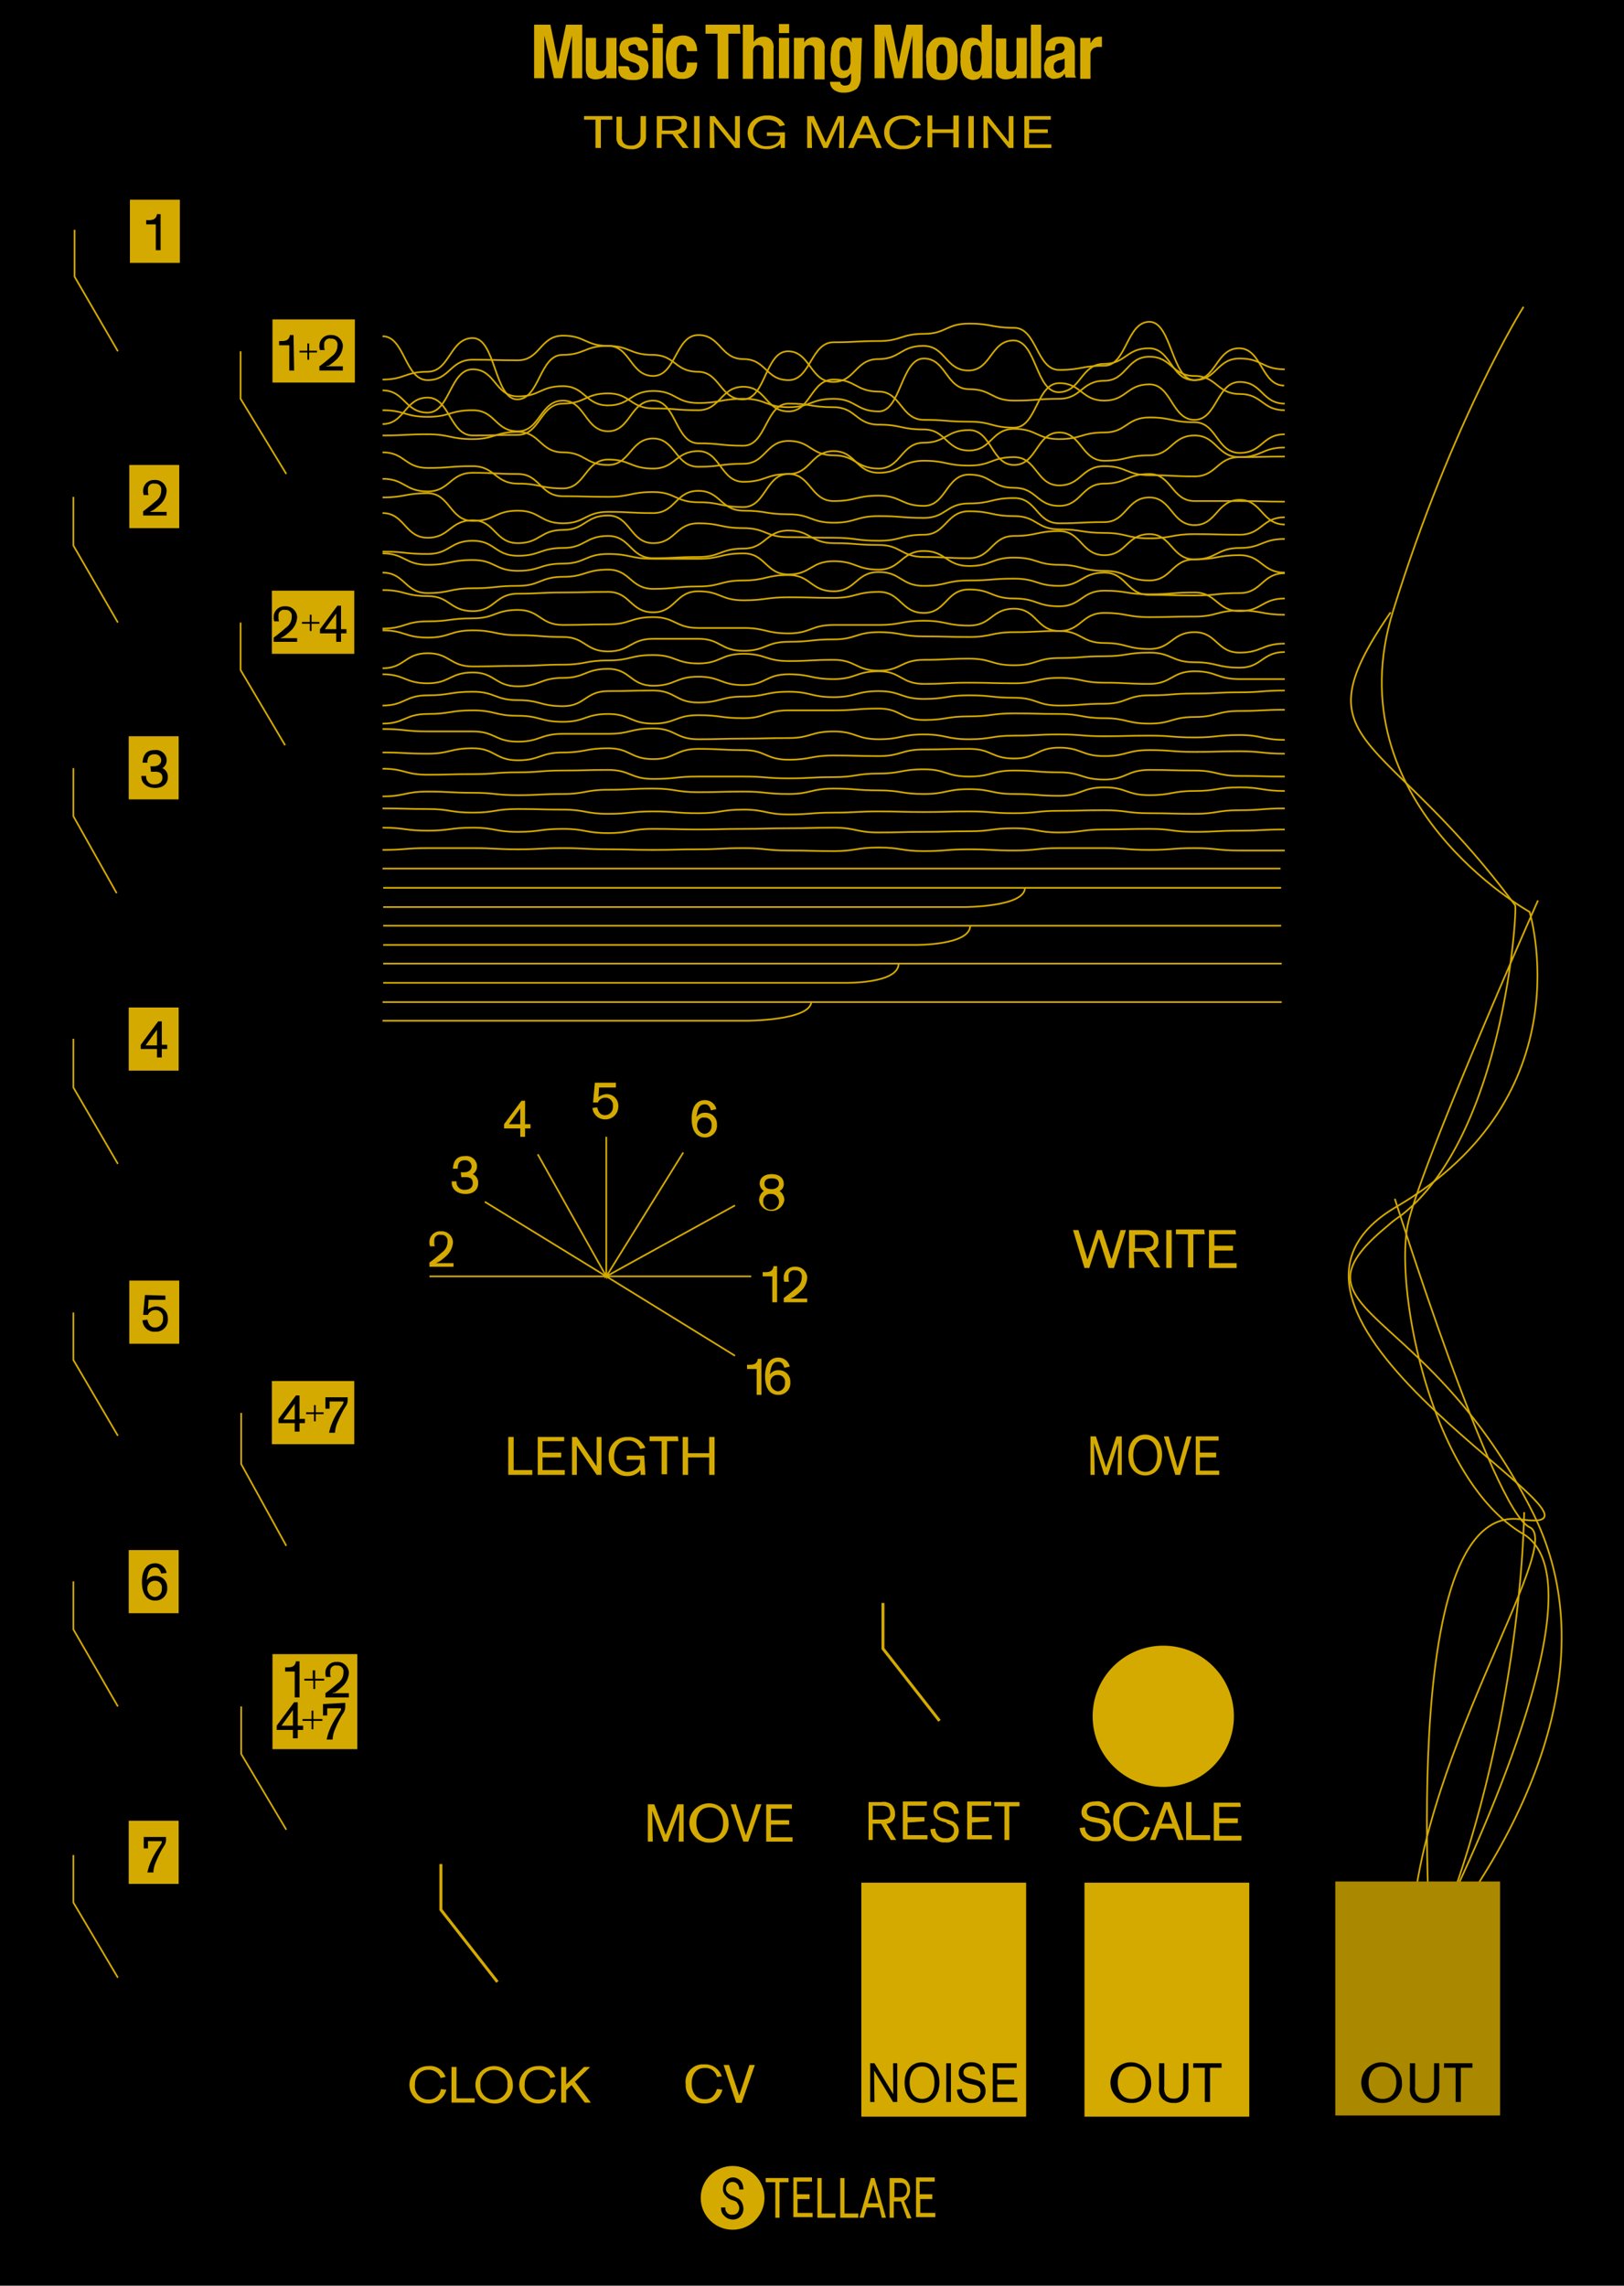 <?xml version="1.0" encoding="UTF-8" standalone="no"?>
<svg
   xmlns:dc="http://purl.org/dc/elements/1.1/"
   xmlns:cc="http://creativecommons.org/ns#"
   xmlns:rdf="http://www.w3.org/1999/02/22-rdf-syntax-ns#"
   xmlns:svg="http://www.w3.org/2000/svg"
   xmlns="http://www.w3.org/2000/svg"
   xmlns:sodipodi="http://sodipodi.sourceforge.net/DTD/sodipodi-0.dtd"
   xmlns:inkscape="http://www.inkscape.org/namespaces/inkscape"
   id="Layer_1"
   data-name="Layer 1"
   width="270"
   height="380"
   viewBox="0 0 270 380"
   version="1.1"
   sodipodi:docname="TuringMachine.svg"
   inkscape:version="0.92.3 (2405546, 2018-03-11)">
  <defs
     id="defs8356" />
  <sodipodi:namedview
     pagecolor="#ffffff"
     bordercolor="#666666"
     borderopacity="1"
     objecttolerance="10"
     gridtolerance="10"
     guidetolerance="10"
     inkscape:pageopacity="0"
     inkscape:pageshadow="2"
     inkscape:window-width="1920"
     inkscape:window-height="1017"
     id="namedview8354"
     showgrid="false"
     inkscape:zoom="4.1726974"
     inkscape:cx="161.79049"
     inkscape:cy="69.830959"
     inkscape:window-x="1912"
     inkscape:window-y="-8"
     inkscape:window-maximized="1"
     inkscape:current-layer="Layer_1" />
  <title
     id="title8052">TuringMachine</title>
  <rect
     y="0"
     x="0"
     id="rect4"
     width="270"
     height="380"
     style="fill:#000000" />
  <rect
     style="fill:#d4aa00"
     height="38.9"
     width="27.4"
     y="313"
     x="143.2"
     id="rect6" />
  <path
     inkscape:connector-curvature="0"
     style="fill:none;stroke:#d4aa00"
     d="M 62.3,171.6"
     id="path8" />
  <g
     id="g22"
     style="fill:#d4aa00">
    <path
       inkscape:connector-curvature="0"
       style="fill:#d4aa00"
       transform="translate(-0.6,-0.6)"
       d="m 86,245.001 h 3.1 v 0.8 h -4 v -6.3 H 86 Z"
       id="path10" />
    <path
       inkscape:connector-curvature="0"
       style="fill:#d4aa00"
       transform="translate(-0.6,-0.6)"
       d="m 94.4,240.201 h -3.6 v 1.9 h 3.1 v 0.8 h -3.1 v 2.1 h 3.7 v 0.8 H 90 v -6.3 h 4.4 z"
       id="path12" />
    <path
       inkscape:connector-curvature="0"
       style="fill:#d4aa00"
       transform="translate(-0.6,-0.6)"
       d="m 100.6,245.801 h -0.8 l -3.3,-4.9 v 4.9 h -0.8 v -6.3 h 0.8 l 3.3,4.9 v -4.9 h 0.8 z"
       id="path14" />
    <path
       inkscape:connector-curvature="0"
       style="fill:#d4aa00"
       transform="translate(-0.6,-0.6)"
       d="m 107.9,245.801 h -0.8 v -0.8 a 2.699,2.699 0 0 1 -2.2,1 3.014,3.014 0 0 1 -3.1,-2.9 v 0 -0.2 a 3.08,3.08 0 0 1 2.9,-3.4 h 0.3 a 2.964,2.964 0 0 1 2.9,1.8 l -0.9,0.2 a 1.925,1.925 0 0 0 -2,-1.4 c -1.4,0 -2.3,1.1 -2.3,2.7 a 2.391,2.391 0 0 0 2,2.5 h 0.2 a 2.342,2.342 0 0 0 1.8,-0.8 1.676,1.676 0 0 0 0.3,-1.2 h -2.2 v -0.7 h 2.9 z"
       id="path16" />
    <path
       inkscape:connector-curvature="0"
       style="fill:#d4aa00"
       transform="translate(-0.6,-0.6)"
       d="m 113.4,240.201 h -1.9 v 5.5 h -0.9 v -5.5 h -2 v -0.8 h 4.7 z"
       id="path18" />
    <path
       inkscape:connector-curvature="0"
       style="fill:#d4aa00"
       transform="translate(-0.6,-0.6)"
       d="m 115,242.901 v 2.9 h -0.9 v -6.3 h 0.9 v 2.7 h 3.5 v -2.7 h 0.9 v 6.3 h -0.9 v -2.9 z"
       id="path20" />
  </g>
  <polyline
     style="fill:none;stroke:#d4aa00;stroke-width:0.283px"
     points="80.6 199.8 100.8 212.2 71.4 212.2"
     id="polyline24" />
  <polyline
     style="fill:none;stroke:#d4aa00;stroke-width:0.283px"
     points="100.8 189 100.8 212.2 89.4 191.9"
     id="polyline26" />
  <polyline
     style="fill:none;stroke:#d4aa00;stroke-width:0.283px"
     points="122.2 200.4 100.8 212.2 113.6 191.6"
     id="polyline28" />
  <line
     style="fill:none;stroke:#d4aa00;stroke-width:0.283px"
     y2="212.2"
     x2="100.8"
     y1="225.4"
     x1="122.2"
     id="line30" />
  <line
     style="fill:none;stroke:#d4aa00;stroke-width:0.283px"
     y2="212.2"
     x2="100.5"
     y1="212.2"
     x1="124.9"
     id="line32" />
  <path
     inkscape:connector-curvature="0"
     style="fill:#d4aa00"
     d="m 75.4,210.6 h -4 v -0.7 c 0.7,-0.5 1.4,-1.1 2.1,-1.7 a 2.138,2.138 0 0 0 0.9,-1.8 0.955,0.955 0 0 0 -0.9,-1.1 h -0.2 a 0.903,0.903 0 0 0 -1.1,0.9 v 0.3 a 1.702,1.702 0 0 0 0.1,0.7 h -0.8 a 1.702,1.702 0 0 1 -0.1,-0.7 1.774,1.774 0 0 1 1.7,-1.8 h 0.2 a 1.883,1.883 0 0 1 2,1.7 v 0.2 a 3.333,3.333 0 0 1 -1.1,2.2 10.626,10.626 0 0 1 -1.1,0.9 l -0.2,0.1 -0.2,0.1 -0.2,0.1 h 2.9 z"
     id="path34" />
  <path
     inkscape:connector-curvature="0"
     style="fill:#d4aa00"
     d="m 76.6,194.9 h 0.5 c 0.8,0 1.3,-0.4 1.3,-1 a 1.002,1.002 0 0 0 -1,-1 h -0.1 c -0.8,0 -1.2,0.4 -1.2,1.4 h -0.8 c 0.1,-1.4 0.7,-2.1 2,-2.1 a 1.787,1.787 0 0 1 2,1.5 v 0.2 a 1.457,1.457 0 0 1 -0.7,1.3 1.551,1.551 0 0 1 0.9,1.5 c 0,1.1 -0.8,1.8 -2.1,1.8 -1.4,0 -2.3,-0.8 -2.3,-1.9 v -0.2 h 0.8 a 1.265,1.265 0 0 0 1.4,1.4 c 0.8,0 1.3,-0.4 1.3,-1.1 0,-0.7 -0.4,-1 -1.2,-1 h -0.7 z"
     id="path36" />
  <path
     inkscape:connector-curvature="0"
     style="fill:#d4aa00"
     d="m 83.8,187.6 v -0.7 l 2.9,-3.9 h 0.6 v 3.9 h 0.9 v 0.7 h -0.9 v 1.4 h -0.8 v -1.4 z m 2.7,-3.3 -1.9,2.6 h 1.9 z"
     id="path38" />
  <path
     inkscape:connector-curvature="0"
     style="fill:#d4aa00"
     d="m 102.4,180.1 v 0.7 h -2.8 l -0.1,1.6 a 2.389,2.389 0 0 1 1.4,-0.5 1.923,1.923 0 0 1 1.9,2 v 0 0.1 a 2.135,2.135 0 0 1 -2.2,2.1 2.077,2.077 0 0 1 -2.1,-1.9 l 0.8,-0.1 c 0.2,0.9 0.6,1.3 1.3,1.3 a 1.324,1.324 0 0 0 1.3,-1.3 v -0.2 a 1.244,1.244 0 0 0 -1.1,-1.4 h -0.2 a 1.299,1.299 0 0 0 -1.2,0.8 h -0.8 l 0.3,-3.3 h 3.5 z"
     id="path40" />
  <path
     inkscape:connector-curvature="0"
     style="fill:#d4aa00"
     d="m 118.2,184.6 c -0.2,-0.7 -0.5,-1 -1,-1 -0.9,0 -1.2,0.6 -1.4,2.1 a 1.683,1.683 0 0 1 1.5,-0.7 1.88,1.88 0 0 1 1.9,1.8 v 0.2 a 1.947,1.947 0 0 1 -1.9,2.1 h -0.1 c -1.4,0 -2.2,-1.1 -2.2,-3.1 0,-2 0.8,-3.1 2.2,-3.1 a 1.927,1.927 0 0 1 1.9,1.5 z m -2.3,2.5 a 1.402,1.402 0 0 0 1.2,1.4 v 0 a 1.24,1.24 0 0 0 1.2,-1.3 v -0.1 a 1.109,1.109 0 0 0 -1.1,-1.3 h -0.1 c -0.7,-0.1 -1.2,0.5 -1.2,1.3 z"
     id="path42" />
  <path
     inkscape:connector-curvature="0"
     style="fill:#d4aa00"
     d="m 130.4,199.5 a 2.117,2.117 0 0 1 -2.4,1.8 2.022,2.022 0 0 1 -1.8,-1.8 1.899,1.899 0 0 1 0.8,-1.5 1.525,1.525 0 0 1 -0.7,-1.2 c 0,-1 0.8,-1.6 2,-1.6 1.2,0 2,0.6 2,1.6 a 1.213,1.213 0 0 1 -0.7,1.2 1.899,1.899 0 0 1 0.8,1.5 z m -3.5,0.1 a 1.315,1.315 0 1 0 1.5,-1.1 h -0.2 a 1.146,1.146 0 0 0 -1.3,1 v 0 z m 0.2,-2.8 q 0,0.9 1.2,0.9 c 0.7,0 1.2,-0.4 1.2,-0.9 q 0,-0.9 -1.2,-0.9 -1.2,0 -1.2,0.9 z"
     id="path44" />
  <g
     id="g50"
     style="fill:#d4aa00">
    <path
       inkscape:connector-curvature="0"
       style="fill:#d4aa00"
       transform="translate(-0.6,-0.6)"
       d="M 129.8,217.101 H 129 v -4.3 h -1.6 v -0.7 h 0.5 c 0.8,0 1.2,-0.3 1.3,-1 h 0.6 z"
       id="path46" />
    <path
       inkscape:connector-curvature="0"
       style="fill:#d4aa00"
       transform="translate(-0.6,-0.6)"
       d="m 134.8,217.101 h -3.9 v -0.7 c 0.7,-0.5 1.4,-1.1 2.1,-1.7 a 2.138,2.138 0 0 0 0.9,-1.8 0.955,0.955 0 0 0 -0.9,-1.1 h -0.2 a 0.903,0.903 0 0 0 -1.1,0.9 v 0.3 a 1.702,1.702 0 0 0 0.1,0.7 H 131 a 1.702,1.702 0 0 1 -0.1,-0.7 1.774,1.774 0 0 1 1.7,-1.8 h 0.2 a 1.883,1.883 0 0 1 2,1.7 v 0.2 a 3.333,3.333 0 0 1 -1.1,2.2 10.625,10.625 0 0 1 -1.1,0.9 l -0.2,0.1 -0.2,0.1 -0.2,0.1 h 2.8 z"
       id="path48" />
  </g>
  <g
     id="g56"
     style="fill:#d4aa00">
    <path
       inkscape:connector-curvature="0"
       style="fill:#d4aa00"
       transform="translate(-0.6,-0.6)"
       d="m 127.2,232.501 h -0.8 v -4.3 h -1.6 v -0.7 h 0.5 c 0.8,0 1.2,-0.3 1.3,-1 h 0.6 z"
       id="path52" />
    <path
       inkscape:connector-curvature="0"
       style="fill:#d4aa00"
       transform="translate(-0.6,-0.6)"
       d="m 131,228.001 c -0.2,-0.7 -0.5,-1 -1,-1 -0.9,0 -1.2,0.6 -1.4,2.1 a 1.683,1.683 0 0 1 1.5,-0.7 1.88,1.88 0 0 1 1.9,1.8 v 0.2 a 1.947,1.947 0 0 1 -1.9,2.1 H 130 c -1.4,0 -2.2,-1.1 -2.2,-3.1 0,-2 0.8,-3.1 2.2,-3.1 a 1.927,1.927 0 0 1 1.9,1.5 z m -2.3,2.5 a 1.402,1.402 0 0 0 1.2,1.4 v 0 a 1.24,1.24 0 0 0 1.2,-1.3 v -0.1 a 1.109,1.109 0 0 0 -1.1,-1.3 h -0.1 a 1.135,1.135 0 0 0 -1.2,1.3 z"
       id="path54" />
  </g>
  <g
     id="g68"
     style="fill:#d4aa00">
    <path
       inkscape:connector-curvature="0"
       style="fill:#d4aa00"
       transform="translate(-0.6,-0.6)"
       d="m 184.3,302.101 c 0,-0.9 -0.6,-1.3 -1.6,-1.3 -0.9,0 -1.4,0.4 -1.4,1 0,0.5 0.3,0.8 1.1,0.9 l 1.4,0.3 a 1.649,1.649 0 0 1 1.5,1.7 2.283,2.283 0 0 1 -2.5,2 2.617,2.617 0 0 1 -2.3,-1 2.843,2.843 0 0 1 -0.4,-1.2 l 0.9,-0.1 a 1.561,1.561 0 0 0 1.5,1.6 h 0.2 c 1,0 1.6,-0.5 1.6,-1.3 0,-0.5 -0.3,-0.8 -1,-1 l -1.1,-0.2 c -1.3,-0.3 -1.8,-0.8 -1.8,-1.6 0,-1.1 0.9,-1.8 2.3,-1.8 a 2.019,2.019 0 0 1 2.4,1.8 v 0.1 z"
       id="path58" />
    <path
       inkscape:connector-curvature="0"
       style="fill:#d4aa00"
       transform="translate(-0.6,-0.6)"
       d="m 190.9,302.301 a 1.936,1.936 0 0 0 -2,-1.5 c -1.4,0 -2.2,1 -2.2,2.6 0,1.6 0.8,2.6 2.2,2.6 1,0 1.6,-0.5 2,-1.7 l 0.9,0.1 a 2.91,2.91 0 0 1 -3,2.3 2.991,2.991 0 0 1 -3.1,-2.8 v -0.4 a 2.906,2.906 0 0 1 2.7,-3.3 h 0.4 a 2.913,2.913 0 0 1 2.9,2 z"
       id="path60" />
    <path
       inkscape:connector-curvature="0"
       style="fill:#d4aa00"
       transform="translate(-0.6,-0.6)"
       d="m 193.4,304.601 -0.7,1.9 h -0.9 l 2.4,-6.3 h 0.9 l 2.3,6.3 h -0.9 l -0.7,-1.9 z m 1.2,-3.3 -0.9,2.5 h 1.8 z"
       id="path62" />
    <path
       inkscape:connector-curvature="0"
       style="fill:#d4aa00"
       transform="translate(-0.6,-0.6)"
       d="m 198.7,305.701 h 3.1 v 0.8 h -4 v -6.3 h 0.9 z"
       id="path64" />
    <path
       inkscape:connector-curvature="0"
       style="fill:#d4aa00"
       transform="translate(-0.6,-0.6)"
       d="m 206.9,301.001 h -3.6 v 1.9 h 3.1 v 0.8 h -3.1 v 2.1 h 3.7 v 0.8 h -4.6 v -6.3 h 4.4 z"
       id="path66" />
  </g>
  <g
     id="g76">
    <path
       inkscape:connector-curvature="0"
       style="fill:#231f20"
       transform="translate(-0.6,-0.6)"
       d="m 193.4,347.001 a 3.154,3.154 0 0 1 -6.3,-0.3 3.185,3.185 0 0 1 3.2,-3 3.272,3.272 0 0 1 3.2,3.1 0.31,0.31 0 0 0 -0.1,0.2 z m -5.4,0 a 2.277,2.277 0 0 0 4.5,-0.7 2.249,2.249 0 0 0 -2.2,-1.9 2.208,2.208 0 0 0 -2.2,2.4 0.31,0.31 0 0 0 -0.1,0.2 z"
       id="path70" />
    <path
       inkscape:connector-curvature="0"
       style="fill:#231f20"
       transform="translate(-0.6,-0.6)"
       d="m 199.3,343.901 v 4.1 a 1.964,1.964 0 0 1 -0.5,1.5 2.28,2.28 0 0 1 -1.9,0.7 2.518,2.518 0 0 1 -2,-0.9 2.296,2.296 0 0 1 -0.4,-1.4 v -4.1 h 0.9 v 3.6 c 0,1 0.1,1.4 0.4,1.7 a 1.656,1.656 0 0 0 1.2,0.5 1.613,1.613 0 0 0 1.3,-0.6 4.013,4.013 0 0 0 0.3,-1.5 v -3.6 z"
       id="path72" />
    <path
       inkscape:connector-curvature="0"
       style="fill:#231f20"
       transform="translate(-0.6,-0.6)"
       d="m 204.8,344.701 h -1.9 v 5.5 H 202 v -5.5 h -2 v -0.8 h 4.7 v 0.8 z"
       id="path74" />
  </g>
  <g
     id="g8093"
     style="fill:#d4aa00">
    <path
       inkscape:connector-curvature="0"
       style="fill:#d4aa00"
       transform="translate(-0.6,-0.6)"
       d="m 119.8,345.901 a 1.936,1.936 0 0 0 -2,-1.5 c -1.4,0 -2.2,1 -2.2,2.6 0,1.6 0.8,2.6 2.2,2.6 1,0 1.6,-0.5 2,-1.7 l 0.9,0.1 a 2.91,2.91 0 0 1 -3,2.3 2.991,2.991 0 0 1 -3.1,-2.8 v -0.4 a 2.906,2.906 0 0 1 2.7,-3.3 h 0.4 a 2.913,2.913 0 0 1 2.9,2 z"
       id="path90" />
    <path
       inkscape:connector-curvature="0"
       style="fill:#d4aa00"
       transform="translate(-0.6,-0.6)"
       d="m 123,350.201 -2.1,-6.3 h 0.9 l 1.7,5.1 1.7,-5.1 h 0.9 l -2.2,6.3 z"
       id="path92" />
  </g>
  <path
     inkscape:connector-curvature="0"
     style="fill:#231f20"
     d="m 122.9,304.701 1.7,-5.1"
     data-name="path92"
     id="path92-2" />
  <g
     id="g118"
     style="fill:#d4aa00">
    <path
       inkscape:connector-curvature="0"
       style="fill:#d4aa00"
       transform="translate(-0.6,-0.6)"
       d="m 184.9,211.401 -1.6,-5 -1.6,5 h -0.8 l -1.9,-6.3 h 0.9 l 1.5,4.9 1.6,-4.9 h 0.8 l 1.6,4.9 1.5,-4.9 h 0.9 l -2,6.3 z"
       id="path108" />
    <path
       inkscape:connector-curvature="0"
       style="fill:#d4aa00"
       transform="translate(-0.6,-0.6)"
       d="m 189.2,211.401 h -0.9 v -6.3 h 2.7 c 1.4,0 2.2,0.7 2.2,1.8 a 1.569,1.569 0 0 1 -1.4,1.7 h -0.1 l 1.8,2.7 h -1 l -1.7,-2.6 h -1.7 z m 2,-3.4 c 0.8,0 1.2,-0.3 1.2,-1 a 1.078,1.078 0 0 0 -1.2,-1.1 h -1.9 v 2.2 h 1.9 z"
       id="path110" />
    <path
       inkscape:connector-curvature="0"
       style="fill:#d4aa00"
       transform="translate(-0.6,-0.6)"
       d="m 195.4,211.401 h -0.9 v -6.3 h 0.9 z"
       id="path112" />
    <path
       inkscape:connector-curvature="0"
       style="fill:#d4aa00"
       transform="translate(-0.6,-0.6)"
       d="M 200.9,205.801 H 199 v 5.5 h -0.9 v -5.5 h -2 v -0.8 h 4.7 z"
       id="path114" />
    <path
       inkscape:connector-curvature="0"
       style="fill:#d4aa00"
       transform="translate(-0.6,-0.6)"
       d="m 206.1,205.801 h -3.6 v 1.9 h 3.1 v 0.8 h -3.1 v 2.1 h 3.7 v 0.8 h -4.6 v -6.3 h 4.4 z"
       id="path116" />
  </g>
  <g
     id="g154"
     style="fill:#d4aa00">
    <path
       inkscape:connector-curvature="0"
       style="fill:#d4aa00"
       transform="translate(-0.6,-0.6)"
       d="m 92.1,4.701 1.3,6.3 v 0 l 1.3,-6.3 h 2.7 v 8.9 h -1.7 v -7.1 0 l -1.6,7.1 h -1.4 l -1.6,-7.1 v 0 7.1 h -1.7 v -8.9 z"
       id="path120" />
    <path
       inkscape:connector-curvature="0"
       style="fill:#d4aa00"
       transform="translate(-0.6,-0.6)"
       d="m 101.4,12.901 a 1.575,1.575 0 0 1 -0.7,0.7 3.553,3.553 0 0 1 -1,0.2 2.01,2.01 0 0 1 -1.3,-0.4 2.41,2.41 0 0 1 -0.4,-1.5 v -5 h 1.7 v 4.6 a 0.844,0.844 0 0 0 0.2,0.7 1.072,1.072 0 0 0 0.6,0.2 c 0.6,0 0.9,-0.4 0.9,-1.1 v -4.4 h 1.7 v 6.7 h -1.7 z"
       id="path122" />
    <path
       inkscape:connector-curvature="0"
       style="fill:#d4aa00"
       transform="translate(-0.6,-0.6)"
       d="m 105.2,11.701 a 1.445,1.445 0 0 0 0.2,0.7 0.908,0.908 0 0 0 0.7,0.3 1.072,1.072 0 0 0 0.6,-0.2 c 0.2,-0.2 0.3,-0.4 0.2,-0.6 a 0.764,0.764 0 0 0 -0.2,-0.5 c -0.1,-0.1 -0.3,-0.2 -0.4,-0.3 l -1.2,-0.4 a 2.589,2.589 0 0 1 -1.1,-0.7 1.746,1.746 0 0 1 -0.4,-1.2 2.202,2.202 0 0 1 0.1,-0.8 c 0.1,-0.2 0.2,-0.5 0.4,-0.6 a 2.01,2.01 0 0 1 0.8,-0.4 4.253,4.253 0 0 1 1.1,-0.2 2.155,2.155 0 0 1 1.7,0.5 1.974,1.974 0 0 1 0.6,1.4 v 0.3 h -1.6 a 1.202,1.202 0 0 0 -0.2,-0.8 0.481,0.481 0 0 0 -0.6,-0.2 1.421,1.421 0 0 0 -0.6,0.2 0.365,0.365 0 0 0 -0.2,0.5 c 0,0.2 0.1,0.3 0.2,0.5 a 0.864,0.864 0 0 0 0.6,0.3 l 1,0.4 a 3.745,3.745 0 0 1 1.2,0.7 1.804,1.804 0 0 1 0.3,1.2 2.92,2.92 0 0 1 -0.2,0.9 1.794,1.794 0 0 1 -0.5,0.7 2.01,2.01 0 0 1 -0.8,0.4 3.402,3.402 0 0 1 -1,0.1 4.869,4.869 0 0 1 -1.2,-0.1 2.994,2.994 0 0 1 -0.8,-0.4 1.612,1.612 0 0 1 -0.4,-0.7 2.769,2.769 0 0 1 -0.1,-0.9 v -0.2 h 1.6 v 0.1 z"
       id="path124" />
    <path
       inkscape:connector-curvature="0"
       style="fill:#d4aa00"
       transform="translate(-0.6,-0.6)"
       d="m 110.8,4.601 v 1.5 h -1.7 v -1.5 z m 0,2.3 v 6.7 h -1.7 v -6.7 z"
       id="path126" />
    <path
       inkscape:connector-curvature="0"
       style="fill:#d4aa00"
       transform="translate(-0.6,-0.6)"
       d="m 114.8,8.901 c 0,-0.1 -0.1,-0.3 -0.1,-0.4 0,-0.1 -0.1,-0.2 -0.2,-0.3 -0.2,-0.1 -0.3,-0.2 -0.5,-0.2 a 0.76,0.76 0 0 0 -0.8,0.6 1.702,1.702 0 0 0 -0.1,0.7 v 2.1 c 0,0.2 0.1,0.5 0.1,0.7 0,0.2 0.1,0.3 0.3,0.4 a 0.749,0.749 0 0 0 0.5,0.1 0.548,0.548 0 0 0 0.6,-0.4 2.537,2.537 0 0 0 0.2,-1.2 h 1.7 a 2.957,2.957 0 0 1 -0.6,2 2.372,2.372 0 0 1 -2,0.7 1.978,1.978 0 0 1 -1.1,-0.2 1.555,1.555 0 0 1 -0.8,-0.6 3.697,3.697 0 0 1 -0.5,-1.1 9.853,9.853 0 0 1 -0.2,-1.7 8.807,8.807 0 0 1 0.2,-1.7 2.384,2.384 0 0 1 0.6,-1.1 1.456,1.456 0 0 1 0.9,-0.6 4.253,4.253 0 0 1 1.1,-0.2 2.41,2.41 0 0 1 1.8,0.7 3.077,3.077 0 0 1 0.6,1.9 h -1.7 c 0,0.1 0,-0.1 0,-0.2 z"
       id="path128" />
    <path
       inkscape:connector-curvature="0"
       style="fill:#d4aa00"
       transform="translate(-0.6,-0.6)"
       d="m 123.7,6.201 h -2 v 7.5 h -1.8 v -7.5 h -2 v -1.5 h 5.7 z"
       id="path130" />
    <path
       inkscape:connector-curvature="0"
       style="fill:#d4aa00"
       transform="translate(-0.6,-0.6)"
       d="m 125.9,4.701 v 2.9 0 a 1.802,1.802 0 0 1 1.6,-0.9 1.656,1.656 0 0 1 1.3,0.5 1.913,1.913 0 0 1 0.4,1.5 v 5 h -1.7 v -4.7 a 0.844,0.844 0 0 0 -0.2,-0.7 1.072,1.072 0 0 0 -0.6,-0.2 c -0.6,0 -0.9,0.4 -0.9,1.1 v 4.5 h -1.7 v -9 z"
       id="path132" />
    <path
       inkscape:connector-curvature="0"
       style="fill:#d4aa00"
       transform="translate(-0.6,-0.6)"
       d="m 131.8,4.601 v 1.5 h -1.7 v -1.5 z m 0,2.3 v 6.7 h -1.7 v -6.7 z"
       id="path134" />
    <path
       inkscape:connector-curvature="0"
       style="fill:#d4aa00"
       transform="translate(-0.6,-0.6)"
       d="m 134.3,6.901 v 0.8 0 a 1.575,1.575 0 0 1 0.7,-0.7 1.803,1.803 0 0 1 1,-0.2 1.656,1.656 0 0 1 1.3,0.5 1.913,1.913 0 0 1 0.4,1.5 v 5 H 136 v -4.8 a 0.844,0.844 0 0 0 -0.2,-0.7 1.072,1.072 0 0 0 -0.6,-0.2 c -0.6,0 -0.9,0.4 -0.9,1.1 v 4.5 h -1.7 v -6.8 z"
       id="path136" />
    <path
       inkscape:connector-curvature="0"
       style="fill:#d4aa00"
       transform="translate(-0.6,-0.6)"
       d="m 143.7,13.301 a 2.957,2.957 0 0 1 -0.6,2 3.408,3.408 0 0 1 -2.2,0.7 2.618,2.618 0 0 1 -1.7,-0.5 1.612,1.612 0 0 1 -0.6,-1.3 h 1.7 a 0.55,0.55 0 0 0 0.3,0.5 0.367,0.367 0 0 0 0.3,0.1 c 0.1,0 0.2,0.1 0.3,0 a 0.779,0.779 0 0 0 0.7,-0.3 2.353,2.353 0 0 0 0.2,-0.8 v -0.9 0 l -0.6,0.6 a 1.884,1.884 0 0 1 -0.8,0.2 1.763,1.763 0 0 1 -1.5,-0.8 4.678,4.678 0 0 1 -0.5,-2.6 4.868,4.868 0 0 1 0.1,-1.2 2.016,2.016 0 0 1 0.3,-1.1 2.407,2.407 0 0 1 0.6,-0.8 2.016,2.016 0 0 1 1.1,-0.3 2.354,2.354 0 0 1 0.8,0.2 1.344,1.344 0 0 1 0.6,0.7 v 0 -0.8 h 1.7 z m -3.5,-2.1 c 0,0.2 0.1,0.4 0.1,0.6 0.1,0.1 0.1,0.3 0.3,0.4 0.1,0.1 0.3,0.2 0.4,0.1 a 0.902,0.902 0 0 0 0.5,-0.1 1.38,1.38 0 0 0 0.3,-0.4 c 0.1,-0.2 0.1,-0.4 0.2,-0.6 v -0.8 a 4.678,4.678 0 0 0 -0.2,-1.7 0.752,0.752 0 0 0 -0.7,-0.5 0.902,0.902 0 0 0 -0.5,0.1 1.38,1.38 0 0 0 -0.3,0.4 1.949,1.949 0 0 0 -0.1,0.8 z"
       id="path138" />
    <path
       inkscape:connector-curvature="0"
       style="fill:#d4aa00"
       transform="translate(-0.6,-0.6)"
       d="m 148.7,4.701 1.3,6.3 v 0 l 1.3,-6.3 h 2.7 v 8.9 h -1.7 v -7.1 0 l -1.6,7.1 h -1.4 l -1.6,-7.1 v 0 7.1 H 146 v -8.9 z"
       id="path140" />
    <path
       inkscape:connector-curvature="0"
       style="fill:#d4aa00"
       transform="translate(-0.6,-0.6)"
       d="m 154.7,8.801 a 2.22,2.22 0 0 1 0.5,-1.1 2.696,2.696 0 0 1 0.8,-0.7 2.537,2.537 0 0 1 1.2,-0.2 2.954,2.954 0 0 1 1.3,0.2 1.779,1.779 0 0 1 0.8,0.7 2.097,2.097 0 0 1 0.4,1.1 8.082,8.082 0 0 1 0.1,1.6 7.568,7.568 0 0 1 -0.1,1.5 2.22,2.22 0 0 1 -0.5,1.1 2.696,2.696 0 0 1 -0.8,0.7 2.537,2.537 0 0 1 -1.2,0.2 2.954,2.954 0 0 1 -1.3,-0.2 1.779,1.779 0 0 1 -0.8,-0.7 2.097,2.097 0 0 1 -0.4,-1.1 7.568,7.568 0 0 1 -0.1,-1.5 4.194,4.194 0 0 1 0.1,-1.6 z m 1.6,2.5 c 0,0.3 0.1,0.5 0.1,0.8 a 0.55,0.55 0 0 0 0.3,0.5 0.764,0.764 0 0 0 0.5,0.2 0.73,0.73 0 0 0 0.7,-0.6 5.537,5.537 0 0 0 0.2,-1.8 5.537,5.537 0 0 0 -0.2,-1.8 0.858,0.858 0 0 0 -0.7,-0.6 0.764,0.764 0 0 0 -0.5,0.2 2.186,2.186 0 0 0 -0.3,0.5 1.949,1.949 0 0 0 -0.1,0.8 z"
       id="path142" />
    <path
       inkscape:connector-curvature="0"
       style="fill:#d4aa00"
       transform="translate(-0.6,-0.6)"
       d="m 163.9,13.001 a 4.349,4.349 0 0 1 -0.6,0.7 2.92,2.92 0 0 1 -0.9,0.2 2.088,2.088 0 0 1 -1.6,-0.8 5.025,5.025 0 0 1 -0.5,-2.7 5.025,5.025 0 0 1 0.5,-2.7 1.623,1.623 0 0 1 1.6,-0.8 1.884,1.884 0 0 1 0.8,0.2 c 0.2,0.2 0.5,0.4 0.6,0.6 v 0 -3 h 1.7 v 8.9 h -1.7 z m -1.7,-1 a 0.715,0.715 0 0 0 0.9,0.5 c 0.3,-0.1 0.5,-0.3 0.5,-0.5 a 8.806,8.806 0 0 0 0.2,-1.7 4.954,4.954 0 0 0 -0.2,-1.7 0.779,0.779 0 0 0 -1,-0.5 c -0.3,0.1 -0.5,0.3 -0.5,0.5 a 8.806,8.806 0 0 0 -0.2,1.7 c 0.1,0.6 0.2,1.1 0.3,1.7 z"
       id="path144" />
    <path
       inkscape:connector-curvature="0"
       style="fill:#d4aa00"
       transform="translate(-0.6,-0.6)"
       d="m 169.6,12.901 a 1.575,1.575 0 0 1 -0.7,0.7 3.553,3.553 0 0 1 -1,0.2 2.01,2.01 0 0 1 -1.3,-0.4 1.792,1.792 0 0 1 -0.4,-1.4 v -5 h 1.7 v 4.6 a 0.844,0.844 0 0 0 0.2,0.7 1.072,1.072 0 0 0 0.6,0.2 c 0.6,0 0.9,-0.4 0.9,-1.1 v -4.5 h 1.7 v 6.7 h -1.7 z"
       id="path146" />
    <path
       inkscape:connector-curvature="0"
       style="fill:#d4aa00"
       transform="translate(-0.6,-0.6)"
       d="m 173.7,4.701 v 8.9 H 172 v -8.9 z"
       id="path148" />
    <path
       inkscape:connector-curvature="0"
       style="fill:#d4aa00"
       transform="translate(-0.6,-0.6)"
       d="m 174.4,8.801 a 3.553,3.553 0 0 1 0.2,-1 1.024,1.024 0 0 1 0.5,-0.6 2.01,2.01 0 0 1 0.8,-0.4 2.769,2.769 0 0 1 0.9,-0.1 6.151,6.151 0 0 1 1.3,0.1 1.532,1.532 0 0 1 1.1,1.1 2.485,2.485 0 0 1 0.1,0.8 v 4.2 a 1.421,1.421 0 0 0 0.2,0.6 h -1.7 a 0.367,0.367 0 0 1 -0.1,-0.3 c 0,-0.1 -0.1,-0.2 -0.1,-0.4 v 0 a 1.576,1.576 0 0 1 -0.7,0.7 3.553,3.553 0 0 1 -1,0.2 1.202,1.202 0 0 1 -0.8,-0.2 0.998,0.998 0 0 1 -0.5,-0.4 l -0.3,-0.6 a 1.702,1.702 0 0 1 -0.1,-0.7 1.949,1.949 0 0 1 0.1,-0.8 l 0.3,-0.6 a 0.998,0.998 0 0 1 0.5,-0.4 6.89,6.89 0 0 1 0.8,-0.3 l 1,-0.3 a 0.55,0.55 0 0 0 0.5,-0.3 0.764,0.764 0 0 0 0.2,-0.5 1.421,1.421 0 0 0 -0.2,-0.6 0.735,0.735 0 0 0 -0.6,-0.2 1.421,1.421 0 0 0 -0.6,0.2 1.512,1.512 0 0 0 -0.2,0.8 v 0.2 h -1.6 z m 2.8,1.7 c -0.1,0 -0.2,0.1 -0.4,0.1 -0.3,0 -0.5,0.2 -0.8,0.4 a 0.952,0.952 0 0 0 -0.2,0.7 0.952,0.952 0 0 0 0.2,0.7 0.55,0.55 0 0 0 0.5,0.3 0.756,0.756 0 0 0 0.4,-0.1 c 0.1,0 0.2,-0.1 0.3,-0.2 l 0.3,-0.3 a 0.749,0.749 0 0 0 0.1,-0.5 v -1.3 a 0.758,0.758 0 0 1 -0.4,0.2 z"
       id="path150" />
    <path
       inkscape:connector-curvature="0"
       style="fill:#d4aa00"
       transform="translate(-0.6,-0.6)"
       d="m 181.9,6.901 v 0.9 0 a 5.546,5.546 0 0 1 0.6,-0.8 1.613,1.613 0 0 1 0.9,-0.3 h 0.4 v 1.7 h -0.6 a 0.902,0.902 0 0 0 -0.5,0.1 0.758,0.758 0 0 0 -0.4,0.2 1.38,1.38 0 0 0 -0.3,0.4 1.268,1.268 0 0 0 -0.1,0.6 v 4 h -1.7 v -6.8 z"
       id="path152" />
  </g>
  <rect
     style="fill:#d4aa00"
     height="38.9"
     width="27.4"
     y="313"
     x="180.3"
     id="rect184" />
  <g
     id="g282"
     style="stroke:#d4aa00">
    <line
       style="fill:none;stroke:#d4aa00;stroke-width:0.283px;stroke-miterlimit:10"
       y2="144.401"
       x2="212.9"
       y1="144.401"
       x1="63.6"
       id="line194" />
    <line
       style="fill:none;stroke:#d4aa00;stroke-width:0.283px;stroke-miterlimit:10"
       y2="147.601"
       x2="213"
       y1="147.601"
       x1="63.7"
       id="line196" />
    <path
       inkscape:connector-curvature="0"
       style="fill:none;stroke:#d4aa00;stroke-width:0.283px;stroke-miterlimit:10"
       transform="translate(-0.6,-0.6)"
       d="M 214.4,151.401"
       id="path198" />
    <path
       inkscape:connector-curvature="0"
       style="fill:none;stroke:#d4aa00;stroke-width:0.283px;stroke-miterlimit:10"
       transform="translate(-0.6,-0.6)"
       d="M 135,151.401"
       id="path200" />
    <path
       inkscape:connector-curvature="0"
       style="fill:none;stroke:#d4aa00;stroke-width:0.283px;stroke-miterlimit:10"
       transform="translate(-0.6,-0.6)"
       d="m 64.3,151.401 h 96.6 c 0,0 10.1,0 10.1,-3.2"
       id="path202" />
    <line
       style="fill:none;stroke:#d4aa00;stroke-width:0.283px;stroke-miterlimit:10"
       y2="153.901"
       x2="213"
       y1="153.901"
       x1="63.7"
       id="line204" />
    <path
       inkscape:connector-curvature="0"
       style="fill:none;stroke:#d4aa00;stroke-width:0.283px;stroke-miterlimit:10"
       transform="translate(-0.6,-0.6)"
       d="M 214.4,157.701"
       id="path206" />
    <path
       inkscape:connector-curvature="0"
       style="fill:none;stroke:#d4aa00;stroke-width:0.283px;stroke-miterlimit:10"
       transform="translate(-0.6,-0.6)"
       d="M 135,157.701"
       id="path208" />
    <path
       inkscape:connector-curvature="0"
       style="fill:none;stroke:#d4aa00;stroke-width:0.283px;stroke-miterlimit:10"
       transform="translate(-0.6,-0.6)"
       d="m 64.3,157.701 h 88.4 c 0,0 9.2,0.1 9.2,-3.2"
       id="path210" />
    <line
       style="fill:none;stroke:#d4aa00;stroke-width:0.283px;stroke-miterlimit:10"
       y2="160.201"
       x2="213.1"
       y1="160.201"
       x1="63.7"
       id="line212" />
    <path
       inkscape:connector-curvature="0"
       style="fill:none;stroke:#d4aa00;stroke-width:0.283px;stroke-miterlimit:10"
       transform="translate(-0.6,-0.6)"
       d="M 214.4,164.001"
       id="path214" />
    <path
       inkscape:connector-curvature="0"
       style="fill:none;stroke:#d4aa00;stroke-width:0.283px;stroke-miterlimit:10"
       transform="translate(-0.6,-0.6)"
       d="M 135,164.001"
       id="path216" />
    <path
       inkscape:connector-curvature="0"
       style="fill:none;stroke:#d4aa00;stroke-width:0.283px;stroke-miterlimit:10"
       transform="translate(-0.6,-0.6)"
       d="M 64.3,164.001 H 141 c 0,0 9,0.2 9,-3.2"
       id="path218" />
    <line
       style="fill:none;stroke:#d4aa00;stroke-width:0.283px;stroke-miterlimit:10"
       y2="166.601"
       x2="213.1"
       y1="166.601"
       x1="63.6"
       id="line220" />
    <path
       inkscape:connector-curvature="0"
       style="fill:none;stroke:#d4aa00;stroke-width:0.283px;stroke-miterlimit:10"
       transform="translate(-0.6,-0.6)"
       d="M 214.4,170.301"
       id="path222" />
    <path
       inkscape:connector-curvature="0"
       style="fill:none;stroke:#d4aa00;stroke-width:0.283px;stroke-miterlimit:10"
       transform="translate(-0.6,-0.6)"
       d="m 64.2,170.301 h 60.5 c 0,0 10.7,0 10.8,-3.2"
       id="path224" />
    <g
       id="g280"
       style="stroke:#d4aa00">
      <path
         inkscape:connector-curvature="0"
         style="fill:none;stroke:#d4aa00;stroke-width:0.283px;stroke-miterlimit:10"
         transform="translate(-0.6,-0.6)"
         d="m 64.2,73.001 c 3.7,0 3.7,-0.2 7.5,-0.2 3.7,0 3.7,0.8 7.5,0.8 3.7,0 3.7,-1.2 7.5,-1.2 3.7,0 3.7,3.4 7.5,3.4 3.7,0 3.7,2.1 7.5,2.1 3.7,0 3.7,-4.4 7.5,-4.4 3.7,0 3.7,4.7 7.5,4.7 3.7,0 3.7,-0.5 7.5,-0.5 3.7,0 3.7,-3.8 7.5,-3.8 3.7,0 3.7,2.4 7.5,2.4 3.7,0 3.7,2.2 7.5,2.2 3.7,0 3.7,-4.3 7.5,-4.3 3.7,0 3.7,-2.1 7.5,-2.1 3.8,0 3.7,5.8 7.5,5.8 3.8,0 3.7,-5.4 7.5,-5.4 3.7,0 3.7,4.7 7.5,4.7 3.7,0 3.7,-0.9 7.5,-0.9 3.7,0 3.7,-3.3 7.5,-3.3 3.7,0 3.7,3.6 7.5,3.6 3.7,0 3.7,-1.6 7.5,-1.6"
         id="path226" />
      <path
         inkscape:connector-curvature="0"
         style="fill:none;stroke:#d4aa00;stroke-width:0.283px;stroke-miterlimit:10"
         transform="translate(-0.6,-0.6)"
         d="m 64.2,75.801 c 3.7,0 3.7,2.6 7.5,2.6 3.7,0 3.7,-0.3 7.5,-0.3 3.7,0 3.7,2.9 7.5,2.9 3.7,0 3.7,0.8 7.5,0.8 3.7,0 3.7,-4.8 7.5,-4.8 3.7,0 3.7,1.5 7.5,1.5 3.7,0 3.7,-2.9 7.5,-2.9 3.7,0 3.7,5.1 7.5,5.1 3.7,0 3.7,-1.3 7.5,-1.3 3.7,0 3.7,-3.8 7.5,-3.8 3.7,0 3.7,3.6 7.5,3.6 3.7,0 3.7,-2 7.5,-2 3.7,0 3.7,0.8 7.5,0.8 3.8,0 3.7,-1.4 7.5,-1.4 3.8,0 3.7,4.7 7.5,4.7 3.7,0 3.7,-3.2 7.5,-3.2 3.7,0 3.7,1.5 7.5,1.5 3.7,0 3.7,0.2 7.5,0.2 3.7,0 3.7,-3.2 7.5,-3.2 3.7,0 3.7,-0.1 7.5,-0.1"
         id="path228" />
      <path
         inkscape:connector-curvature="0"
         style="fill:none;stroke:#d4aa00;stroke-width:0.283px;stroke-miterlimit:10"
         transform="translate(-0.6,-0.6)"
         d="m 64.2,80.201 c 3.7,0 3.7,2.1 7.5,2.1 3.7,0 3.7,-3.1 7.5,-3.1 3.7,0 3.7,0.2 7.5,0.2 3.7,0 3.7,3.7 7.5,3.7 3.7,0 3.7,0.1 7.5,0.1 3.7,0 3.7,-0.8 7.5,-0.8 3.7,0 3.7,1.7 7.5,1.7 3.7,0 3.7,0.8 7.5,0.8 3.7,0 3.7,-5.5 7.5,-5.5 3.7,0 3.7,4.5 7.5,4.5 3.7,0 3.7,-0.9 7.5,-0.9 3.7,0 3.7,1.7 7.5,1.7 3.7,0 3.7,-5.2 7.5,-5.2 3.8,0 3.7,2.2 7.5,2.2 3.8,0 3.7,3 7.5,3 3.7,0 3.7,-3.7 7.5,-3.7 3.7,0 3.7,-1.6 7.5,-1.6 3.7,0 3.7,4.5 7.5,4.5 h 7.5 c 3.7,0 3.7,0.1 7.5,0.1"
         id="path230" />
      <path
         inkscape:connector-curvature="0"
         style="fill:none;stroke:#d4aa00;stroke-width:0.283px;stroke-miterlimit:10"
         transform="translate(-0.6,-0.6)"
         d="m 64.2,83.301 c 3.7,0 3.7,-0.7 7.5,-0.7 3.7,0 3.7,4.6 7.5,4.6 3.7,0 3.7,-1.7 7.5,-1.7 3.7,0 3.7,2.1 7.5,2.1 3.7,0 3.7,-1.9 7.5,-1.9 3.7,0 3.7,0.2 7.5,0.2 3.7,0 3.7,-3.7 7.5,-3.7 3.7,0 3.7,3.3 7.5,3.3 3.7,0 3.7,0.6 7.5,0.6 3.7,0 3.7,1.4 7.5,1.4 3.7,0 3.7,-1.1 7.5,-1.1 3.7,0 3.7,0.3 7.5,0.3 3.7,0 3.7,-2.4 7.5,-2.4 3.8,0 3.7,-0.9 7.5,-0.9 3.8,0 3.7,4.2 7.5,4.2 3.7,0 3.7,-0.2 7.5,-0.2 3.7,0 3.7,-4.1 7.5,-4.1 3.7,0 3.7,4.6 7.5,4.6 3.7,0 3.7,-4.2 7.5,-4.2 3.7,0 3.7,4.1 7.5,4.1"
         id="path232" />
      <path
         inkscape:connector-curvature="0"
         style="fill:none;stroke:#d4aa00;stroke-width:0.283px;stroke-miterlimit:10"
         transform="translate(-0.6,-0.6)"
         d="m 64.2,85.901 c 3.7,0 3.7,4.1 7.5,4.1 3.7,0 3.7,-2.9 7.5,-2.9 3.7,0 3.7,3.8 7.5,3.8 3.7,0 3.7,-2.2 7.5,-2.2 3.7,0 3.7,-2.4 7.5,-2.4 3.7,0 3.7,4.6 7.5,4.6 3.7,0 3.7,-3.3 7.5,-3.3 3.7,0 3.7,0.8 7.5,0.8 3.7,0 3.7,1.5 7.5,1.5 3.7,0 3.7,0.1 7.5,0.1 3.7,0 3.7,0.5 7.5,0.5 3.7,0 3.7,-1 7.5,-1 3.7,0 3.7,-3.9 7.5,-3.9 3.8,0 3.7,0.8 7.5,0.8 3.8,0 3.7,2.2 7.5,2.2 3.7,0 3.7,0.6 7.5,0.6 3.7,0 3.7,0.9 7.5,0.9 3.7,0 3.7,-0.7 7.5,-0.7 3.7,0 3.7,0.1 7.5,0.1 3.7,0 3.7,-2.9 7.5,-2.9"
         id="path234" />
      <path
         inkscape:connector-curvature="0"
         style="fill:none;stroke:#d4aa00;stroke-width:0.283px;stroke-miterlimit:10"
         transform="translate(-0.6,-0.6)"
         d="m 64.2,92.301 c 3.7,0 3.7,0.4 7.5,0.4 3.7,0 3.7,-2.2 7.5,-2.2 3.7,0 3.7,2.5 7.5,2.5 3.7,0 3.7,-1.3 7.5,-1.3 3.7,0 3.7,-2 7.5,-2 3.7,0 3.7,3.7 7.5,3.7 3.7,0 3.7,-0.2 7.5,-0.2 3.7,0 3.7,-1.4 7.5,-1.4 3.7,0 3.7,-3 7.5,-3 3.7,0 3.7,2.1 7.5,2.1 3.7,0 3.7,0.3 7.5,0.3 3.7,0 3.7,2 7.5,2 3.7,0 3.7,0.2 7.5,0.2 3.8,0 3.7,-3.7 7.5,-3.7 3.8,0 3.7,-0.8 7.5,-0.8 3.7,0 3.7,4 7.5,4 3.7,0 3.7,-3.5 7.5,-3.5 3.7,0 3.7,4.2 7.5,4.2 3.7,0 3.7,-1.9 7.5,-1.9 3.7,0 3.7,-1.5 7.5,-1.5"
         id="path236" />
      <path
         inkscape:connector-curvature="0"
         style="fill:none;stroke:#d4aa00;stroke-width:0.283px;stroke-miterlimit:10"
         transform="translate(-0.6,-0.6)"
         d="m 64.2,92.601 c 3.7,0 3.7,1.9 7.5,1.9 3.7,0 3.7,-0.8 7.5,-0.8 3.7,0 3.7,1.8 7.5,1.8 3.7,0 3.7,-1.2 7.5,-1.2 3.7,0 3.7,-1.6 7.5,-1.6 3.7,0 3.7,0.8 7.5,0.8 h 7.5 c 3.7,0 3.7,-0.9 7.5,-0.9 3.7,0 3.7,3.5 7.5,3.5 3.7,0 3.7,-2.2 7.5,-2.2 3.7,0 3.7,1.4 7.5,1.4 3.7,0 3.7,-3.1 7.5,-3.1 3.7,0 3.7,2.5 7.5,2.5 3.8,0 3.7,-1.4 7.5,-1.4 3.8,0 3.7,1.2 7.5,1.2 3.7,0 3.7,1 7.5,1 3.7,0 3.7,1.6 7.5,1.6 3.7,0 3.7,-3.5 7.5,-3.5 3.7,0 3.7,-0.7 7.5,-0.7 3.7,0 3.7,2.9 7.5,2.9"
         id="path238" />
      <path
         inkscape:connector-curvature="0"
         style="fill:none;stroke:#d4aa00;stroke-width:0.283px;stroke-miterlimit:10"
         transform="translate(-0.6,-0.6)"
         d="m 64.2,95.801 c 3.7,0 3.7,3.4 7.5,3.4 3.7,0 3.7,-0.8 7.5,-0.8 3.7,0 3.7,-0.4 7.5,-0.4 3.7,0 3.7,-1.5 7.5,-1.5 3.7,0 3.7,-1.2 7.5,-1.2 3.7,0 3.7,3.2 7.5,3.2 3.7,0 3.7,-0.4 7.5,-0.4 3.7,0 3.7,-1 7.5,-1 3.7,0 3.7,-0.9 7.5,-0.9 3.7,0 3.7,2.7 7.5,2.7 3.7,0 3.7,-3.2 7.5,-3.2 3.7,0 3.7,2.3 7.5,2.3 3.7,0 3.7,-0.9 7.5,-0.9 3.8,0 3.7,-0.3 7.5,-0.3 3.8,0 3.7,1.2 7.5,1.2 3.7,0 3.7,-2.2 7.5,-2.2 3.7,0 3.7,3.7 7.5,3.7 3.7,0 3.7,0.1 7.5,0.1 3.7,0 3.7,-0.4 7.5,-0.4 3.7,0 3.7,-3.3 7.5,-3.3"
         id="path240" />
      <path
         inkscape:connector-curvature="0"
         style="fill:none;stroke:#d4aa00;stroke-width:0.283px;stroke-miterlimit:10"
         transform="translate(-0.6,-0.6)"
         d="m 64.2,98.701 c 3.7,0 3.7,1 7.5,1 3.7,0 3.7,2.5 7.5,2.5 3.7,0 3.7,-2.9 7.5,-2.9 3.7,0 3.7,-0.2 7.5,-0.2 3.7,0 3.7,-0.1 7.5,-0.1 3.7,0 3.7,3.4 7.5,3.4 3.7,0 3.7,-3.5 7.5,-3.5 3.7,0 3.7,1.5 7.5,1.5 3.7,0 3.7,-0.5 7.5,-0.5 3.7,0 3.7,0.1 7.5,0.1 3.7,0 3.7,-1 7.5,-1 3.7,0 3.7,3.5 7.5,3.5 3.7,0 3.7,-3.9 7.5,-3.9 3.8,0 3.7,1.5 7.5,1.5 3.8,0 3.7,1.3 7.5,1.3 3.7,0 3.7,-2.6 7.5,-2.6 3.7,0 3.7,0.6 7.5,0.6 3.7,0 3.7,-0.3 7.5,-0.3 3.7,0 3.7,3.1 7.5,3.1 3.7,0 3.7,-2.1 7.5,-2.1"
         id="path242" />
      <path
         inkscape:connector-curvature="0"
         style="fill:none;stroke:#d4aa00;stroke-width:0.283px;stroke-miterlimit:10"
         transform="translate(-0.6,-0.6)"
         d="m 64.2,105.101 c 3.7,0 3.7,-1.2 7.5,-1.2 3.7,0 3.7,-0.5 7.5,-0.5 3.7,0 3.7,-1.4 7.5,-1.4 3.7,0 3.7,2.5 7.5,2.5 3.7,0 3.7,-0.1 7.5,-0.1 3.7,0 3.7,-1.2 7.5,-1.2 3.7,0 3.7,1.8 7.5,1.8 h 7.5 c 3.7,0 3.7,0.9 7.5,0.9 3.7,0 3.7,-1.4 7.5,-1.4 h 7.5 c 3.7,0 3.7,-0.7 7.5,-0.7 3.7,0 3.7,0.8 7.5,0.8 3.8,0 3.7,-2.8 7.5,-2.8 3.8,0 3.7,3.7 7.5,3.7 3.7,0 3.7,-3 7.5,-3 3.7,0 3.7,0.7 7.5,0.7 3.7,0 3.7,-0.1 7.5,-0.1 3.7,0 3.7,-1 7.5,-1 3.7,0 3.7,0.7 7.5,0.7"
         id="path244" />
      <path
         inkscape:connector-curvature="0"
         style="fill:none;stroke:#d4aa00;stroke-width:0.283px;stroke-miterlimit:10"
         transform="translate(-0.6,-0.6)"
         d="m 64.2,105.401 c 3.7,0 3.7,1.2 7.5,1.2 3.7,0 3.7,-1.2 7.5,-1.2 3.7,0 3.7,0.8 7.5,0.8 3.7,0 3.7,0.3 7.5,0.3 3.7,0 3.7,2.4 7.5,2.4 3.7,0 3.7,-2.1 7.5,-2.1 h 7.5 c 3.7,0 3.7,2 7.5,2 3.7,0 3.7,-1.5 7.5,-1.5 3.7,0 3.7,-0.4 7.5,-0.4 3.7,0 3.7,-1.2 7.5,-1.2 3.7,0 3.7,0.7 7.5,0.7 3.7,0 3.7,0.1 7.5,0.1 3.8,0 3.7,-0.8 7.5,-0.8 3.8,0 3.7,-0.2 7.5,-0.2 3.7,0 3.7,2 7.5,2 3.7,0 3.7,1 7.5,1 3.7,0 3.7,-2.8 7.5,-2.8 3.7,0 3.7,3.4 7.5,3.4 3.7,0 3.7,-1.5 7.5,-1.5"
         id="path246" />
      <path
         inkscape:connector-curvature="0"
         style="fill:none;stroke:#d4aa00;stroke-width:0.283px;stroke-miterlimit:10"
         transform="translate(-0.6,-0.6)"
         d="m 64.2,111.701 c 3.7,0 3.7,-2.5 7.5,-2.5 3.7,0 3.7,2.2 7.5,2.2 3.7,0 3.7,-0.1 7.5,-0.1 3.7,0 3.7,-0.2 7.5,-0.2 3.7,0 3.7,-0.7 7.5,-0.7 3.7,0 3.7,-0.9 7.5,-0.9 3.7,0 3.7,1.4 7.5,1.4 3.7,0 3.7,-1.6 7.5,-1.6 3.7,0 3.7,1.2 7.5,1.2 3.7,0 3.7,-0.2 7.5,-0.2 3.7,0 3.7,1.8 7.5,1.8 3.7,0 3.7,-1.8 7.5,-1.8 3.7,0 3.7,-0.2 7.5,-0.2 3.8,0 3.7,1.1 7.5,1.1 3.8,0 3.7,-1.2 7.5,-1.2 3.7,0 3.7,-0.3 7.5,-0.3 3.7,0 3.7,-0.6 7.5,-0.6 3.7,0 3.7,1.6 7.5,1.6 3.7,0 3.7,0.9 7.5,0.9 3.7,0 3.7,-2.6 7.5,-2.6"
         id="path248" />
      <path
         inkscape:connector-curvature="0"
         style="fill:none;stroke:#d4aa00;stroke-width:0.283px;stroke-miterlimit:10"
         transform="translate(-0.6,-0.6)"
         d="m 64.2,112.701 c 3.7,0 3.7,1.5 7.5,1.5 3.7,0 3.7,-1.8 7.5,-1.8 3.7,0 3.7,2.3 7.5,2.3 3.7,0 3.7,-1.4 7.5,-1.4 3.7,0 3.7,-1.5 7.5,-1.5 3.7,0 3.7,2.8 7.5,2.8 3.7,0 3.7,-1.5 7.5,-1.5 3.7,0 3.7,1.4 7.5,1.4 3.7,0 3.7,-1.8 7.5,-1.8 3.7,0 3.7,0.8 7.5,0.8 3.7,0 3.7,-1.3 7.5,-1.3 3.7,0 3.7,2.1 7.5,2.1 3.7,0 3.7,-0.2 7.5,-0.2 3.8,0 3.7,0.1 7.5,0.1 3.8,0 3.7,-0.9 7.5,-0.9 3.7,0 3.7,0.8 7.5,0.8 3.7,0 3.7,0.2 7.5,0.2 3.7,0 3.7,-2.1 7.5,-2.1 3.7,0 3.7,1.3 7.5,1.3 h 7.5"
         id="path250" />
      <path
         inkscape:connector-curvature="0"
         style="fill:none;stroke:#d4aa00;stroke-width:0.283px;stroke-miterlimit:10"
         transform="translate(-0.6,-0.6)"
         d="m 64.2,117.901 c 3.7,0 3.7,-1.7 7.5,-1.7 3.7,0 3.7,-0.6 7.5,-0.6 3.7,0 3.7,1.4 7.5,1.4 3.7,0 3.7,1 7.5,1 3.7,0 3.7,-2.5 7.5,-2.5 3.7,0 3.7,-0.1 7.5,-0.1 3.7,0 3.7,2 7.5,2 3.7,0 3.7,-1 7.5,-1 3.7,0 3.7,-0.8 7.5,-0.8 3.7,0 3.7,0.9 7.5,0.9 3.7,0 3.7,-1 7.5,-1 3.7,0 3.7,1.3 7.5,1.3 3.7,0 3.7,-0.6 7.5,-0.6 3.8,0 3.7,0.4 7.5,0.4 3.8,0 3.7,1.3 7.5,1.3 3.7,0 3.7,-0.3 7.5,-0.3 3.7,0 3.7,-1.4 7.5,-1.4 3.7,0 3.7,-0.3 7.5,-0.3 3.7,0 3.7,-0.2 7.5,-0.2 3.7,0 3.7,-0.3 7.5,-0.3"
         id="path252" />
      <path
         inkscape:connector-curvature="0"
         style="fill:none;stroke:#d4aa00;stroke-width:0.283px;stroke-miterlimit:10"
         transform="translate(-0.6,-0.6)"
         d="m 64.2,120.901 c 3.7,0 3.7,-1.6 7.5,-1.6 3.7,0 3.7,-0.6 7.5,-0.6 3.7,0 3.7,0.9 7.5,0.9 3.7,0 3.7,1 7.5,1 3.7,0 3.7,-1.3 7.5,-1.3 3.7,0 3.7,1.6 7.5,1.6 3.7,0 3.7,-1.4 7.5,-1.4 3.7,0 3.7,0.5 7.5,0.5 3.7,0 3.7,-1.3 7.5,-1.3 h 7.5 c 3.7,0 3.7,-0.3 7.5,-0.3 3.7,0 3.7,1.9 7.5,1.9 3.7,0 3.7,-0.6 7.5,-0.6 3.8,0 3.7,-0.5 7.5,-0.5 3.8,0 3.7,0.1 7.5,0.1 3.7,0 3.7,0.7 7.5,0.7 3.7,0 3.7,0.9 7.5,0.9 3.7,0 3.7,-1.1 7.5,-1.1 3.7,0 3.7,-1 7.5,-1 3.7,0 3.7,-0.2 7.5,-0.2"
         id="path254" />
      <path
         inkscape:connector-curvature="0"
         style="fill:none;stroke:#d4aa00;stroke-width:0.283px;stroke-miterlimit:10"
         transform="translate(-0.6,-0.6)"
         d="m 64.2,121.801 c 3.7,0 3.7,0.4 7.5,0.4 h 7.5 c 3.7,0 3.7,1.7 7.5,1.7 3.7,0 3.7,-1.3 7.5,-1.3 h 7.5 c 3.7,0 3.7,-0.9 7.5,-0.9 3.7,0 3.7,1.8 7.5,1.8 3.7,0 3.7,-0.1 7.5,-0.1 3.7,0 3.7,-0.1 7.5,-0.1 3.7,0 3.7,-1.1 7.5,-1.1 3.7,0 3.7,1.3 7.5,1.3 3.7,0 3.7,-0.8 7.5,-0.8 3.7,0 3.7,0.8 7.5,0.8 3.8,0 3.7,-0.6 7.5,-0.6 3.8,0 3.7,-0.2 7.5,-0.2 3.7,0 3.7,0.3 7.5,0.3 3.7,0 3.7,-0.1 7.5,-0.1 3.7,0 3.7,0.3 7.5,0.3 3.7,0 3.7,-0.4 7.5,-0.4 3.7,0 3.7,0.8 7.5,0.8"
         id="path256" />
      <path
         inkscape:connector-curvature="0"
         style="fill:none;stroke:#d4aa00;stroke-width:0.283px;stroke-miterlimit:10"
         transform="translate(-0.6,-0.6)"
         d="m 64.2,125.701 c 3.7,0 3.7,0.2 7.5,0.2 3.7,0 3.7,-0.9 7.5,-0.9 3.7,0 3.7,2 7.5,2 3.7,0 3.7,-1.3 7.5,-1.3 3.7,0 3.7,-0.7 7.5,-0.7 3.7,0 3.7,1.8 7.5,1.8 3.7,0 3.7,-1.7 7.5,-1.7 3.7,0 3.7,0.2 7.5,0.2 3.7,0 3.7,1.6 7.5,1.6 3.7,0 3.7,-0.7 7.5,-0.7 3.7,0 3.7,0.1 7.5,0.1 3.7,0 3.7,-1.1 7.5,-1.1 3.7,0 3.7,-0.1 7.5,-0.1 3.8,0 3.7,1.6 7.5,1.6 3.8,0 3.7,-1.8 7.5,-1.8 3.7,0 3.7,1.4 7.5,1.4 3.7,0 3.7,-1 7.5,-1 3.7,0 3.7,0.3 7.5,0.3 3.7,0 3.7,-0.1 7.5,-0.1 3.7,0 3.7,0.4 7.5,0.4"
         id="path258" />
      <path
         inkscape:connector-curvature="0"
         style="fill:none;stroke:#d4aa00;stroke-width:0.283px;stroke-miterlimit:10"
         transform="translate(-0.6,-0.6)"
         d="m 64.2,128.401 c 3.7,0 3.7,1 7.5,1 3.7,0 3.7,-0.1 7.5,-0.1 3.7,0 3.7,-0.3 7.5,-0.3 3.7,0 3.7,-0.3 7.5,-0.3 3.7,0 3.7,-0.1 7.5,-0.1 3.7,0 3.7,1.5 7.5,1.5 3.7,0 3.7,-0.4 7.5,-0.4 h 7.5 c 3.7,0 3.7,0.3 7.5,0.3 3.7,0 3.7,-0.2 7.5,-0.2 3.7,0 3.7,-0.6 7.5,-0.6 3.7,0 3.7,-0.7 7.5,-0.7 3.7,0 3.7,1.2 7.5,1.2 3.8,0 3.7,-1 7.5,-1 3.8,0 3.7,0.3 7.5,0.3 3.7,0 3.7,1.2 7.5,1.2 3.7,0 3.7,-1.6 7.5,-1.6 3.7,0 3.7,0.1 7.5,0.1 3.7,0 3.7,0.9 7.5,0.9 3.7,0 3.7,0.1 7.5,0.1"
         id="path260" />
      <path
         inkscape:connector-curvature="0"
         style="fill:none;stroke:#d4aa00;stroke-width:0.283px;stroke-miterlimit:10"
         transform="translate(-0.6,-0.6)"
         d="m 64.2,133.001 c 3.7,0 3.7,-0.8 7.5,-0.8 3.7,0 3.7,0.2 7.5,0.2 3.7,0 3.7,0.4 7.5,0.4 3.7,0 3.7,-0.2 7.5,-0.2 3.7,0 3.7,-0.7 7.5,-0.7 3.7,0 3.7,-0.2 7.5,-0.2 3.7,0 3.7,0.6 7.5,0.6 3.7,0 3.7,-0.1 7.5,-0.1 3.7,0 3.7,0.4 7.5,0.4 3.7,0 3.7,-0.9 7.5,-0.9 3.7,0 3.7,0.3 7.5,0.3 3.7,0 3.7,0.6 7.5,0.6 3.7,0 3.7,-0.8 7.5,-0.8 3.8,0 3.7,0.8 7.5,0.8 3.8,0 3.7,0.3 7.5,0.3 3.7,0 3.7,-1.4 7.5,-1.4 3.7,0 3.7,1.3 7.5,1.3 3.7,0 3.7,-0.7 7.5,-0.7 3.7,0 3.7,-0.6 7.5,-0.6 3.7,0 3.7,0.6 7.5,0.6"
         id="path262" />
      <path
         inkscape:connector-curvature="0"
         style="fill:none;stroke:#d4aa00;stroke-width:0.283px;stroke-miterlimit:10"
         transform="translate(-0.6,-0.6)"
         d="m 64.2,135.001 c 3.7,0 3.7,0.1 7.5,0.1 3.7,0 3.7,0.6 7.5,0.6 3.7,0 3.7,-0.6 7.5,-0.6 3.7,0 3.7,0.1 7.5,0.1 3.7,0 3.7,0.7 7.5,0.7 3.7,0 3.7,-0.4 7.5,-0.4 3.7,0 3.7,0.3 7.5,0.3 3.7,0 3.7,-0.6 7.5,-0.6 3.7,0 3.7,0.8 7.5,0.8 3.7,0 3.7,-0.3 7.5,-0.3 3.7,0 3.7,-0.2 7.5,-0.2 3.7,0 3.7,0.1 7.5,0.1 3.7,0 3.7,-0.1 7.5,-0.1 3.8,0 3.7,0.3 7.5,0.3 3.8,0 3.7,-0.4 7.5,-0.4 3.7,0 3.7,-0.1 7.5,-0.1 3.7,0 3.7,0.5 7.5,0.5 3.7,0 3.7,0.1 7.5,0.1 3.7,0 3.7,-0.6 7.5,-0.6 3.7,0 3.7,-0.3 7.5,-0.3"
         id="path264" />
      <path
         inkscape:connector-curvature="0"
         style="fill:none;stroke:#d4aa00;stroke-width:0.283px;stroke-miterlimit:10"
         transform="translate(-0.6,-0.6)"
         d="m 64.2,138.201 c 3.7,0 3.7,0.5 7.5,0.5 3.7,0 3.7,-0.5 7.5,-0.5 3.7,0 3.7,0.7 7.5,0.7 3.7,0 3.7,-0.5 7.5,-0.5 3.7,0 3.7,0.7 7.5,0.7 3.7,0 3.7,-0.7 7.5,-0.7 3.7,0 3.7,0.1 7.5,0.1 3.7,0 3.7,-0.1 7.5,-0.1 3.7,0 3.7,-0.1 7.5,-0.1 3.7,0 3.7,-0.1 7.5,-0.1 3.7,0 3.7,0.8 7.5,0.8 3.7,0 3.7,-0.1 7.5,-0.1 3.7,0 3.7,-0.1 7.5,-0.1 3.8,0 3.7,-0.5 7.5,-0.5 3.8,0 3.7,0.7 7.5,0.7 3.7,0 3.7,-0.5 7.5,-0.5 3.7,0 3.7,-0.1 7.5,-0.1 3.7,0 3.7,0.5 7.5,0.5 3.7,0 3.7,-0.2 7.5,-0.2 3.7,0 3.7,-0.2 7.5,-0.2"
         id="path266" />
      <path
         inkscape:connector-curvature="0"
         style="fill:none;stroke:#d4aa00;stroke-width:0.283px;stroke-miterlimit:10"
         transform="translate(-0.6,-0.6)"
         d="m 64.2,141.901 c 3.7,0 3.7,-0.3 7.5,-0.3 h 7.5 c 3.7,0 3.7,0.2 7.5,0.2 3.7,0 3.7,-0.2 7.5,-0.2 3.7,0 3.7,0.2 7.5,0.2 3.7,0 3.7,0.1 7.5,0.1 3.7,0 3.7,-0.1 7.5,-0.1 3.7,0 3.7,-0.2 7.5,-0.2 3.7,0 3.7,0.4 7.5,0.4 3.7,0 3.7,0.1 7.5,0.1 3.7,0 3.7,-0.6 7.5,-0.6 3.7,0 3.7,0.6 7.5,0.6 3.7,0 3.7,-0.3 7.5,-0.3 3.8,0 3.7,0.2 7.5,0.2 3.8,0 3.7,-0.4 7.5,-0.4 h 7.5 c 3.7,0 3.7,0.3 7.5,0.3 3.7,0 3.7,-0.3 7.5,-0.3 3.7,0 3.7,0.4 7.5,0.4 h 7.5"
         id="path268" />
      <path
         inkscape:connector-curvature="0"
         style="fill:none;stroke:#d4aa00;stroke-width:0.283px;stroke-miterlimit:10"
         transform="translate(-0.6,-0.6)"
         d="m 64.2,68.801 c 3.7,0 3.7,1.1 7.5,1.1 3.7,0 3.7,-1.1 7.5,-1.1 3.8,0 3.7,3.5 7.5,3.5 3.7,0 3.7,-5.1 7.5,-5.1 3.7,0 3.7,5.1 7.5,5.1 3.7,0 3.7,-5.1 7.5,-5.1 3.8,0 3.7,7.1 7.5,7.1 3.7,0 3.7,0.4 7.5,0.4 3.8,0 3.7,-7 7.5,-7 3.7,0 3.7,0.6 7.5,0.6 3.7,0 3.7,2.9 7.5,2.9 3.7,0 3.7,0.8 7.5,0.8 3.7,0 3.7,3.5 7.5,3.5 3.8,0 3.7,-3.6 7.5,-3.6 3.8,0 3.7,1.7 7.5,1.7 3.7,0 3.7,-1.1 7.5,-1.1 3.7,0 3.7,-2.5 7.5,-2.5 3.7,0 3.7,0.8 7.5,0.8 3.7,0 3.7,5.1 7.5,5.1 3.8,0 3.7,-3.1 7.5,-3.1"
         id="path270" />
      <path
         inkscape:connector-curvature="0"
         style="fill:none;stroke:#d4aa00;stroke-width:0.283px;stroke-miterlimit:10"
         transform="translate(-0.6,-0.6)"
         d="m 64.2,71.101 c 3.7,0 3.7,-4.4 7.5,-4.4 3.7,0 3.7,6.3 7.5,6.3 3.8,0 3.7,-0.1 7.5,-0.1 3.7,0 3.7,-5.2 7.5,-5.2 3.7,0 3.7,-1.7 7.5,-1.7 3.7,0 3.7,2.5 7.5,2.5 3.8,0 3.7,0.3 7.5,0.3 3.7,0 3.7,-3.9 7.5,-3.9 3.8,0 3.7,4.1 7.5,4.1 3.7,0 3.7,-5.3 7.5,-5.3 3.7,0 3.7,2 7.5,2 3.7,0 3.7,4.7 7.5,4.7 3.7,0 3.7,0.3 7.5,0.3 3.8,0 3.7,1 7.5,1 3.8,0 3.7,-7.4 7.5,-7.4 3.7,0 3.7,2.9 7.5,2.9 3.7,0 3.7,-2.7 7.5,-2.7 3.7,0 3.7,5.9 7.5,5.9 3.7,0 3.7,-6.3 7.5,-6.3 3.8,0 3.7,3.6 7.5,3.6"
         id="path272" />
      <path
         inkscape:connector-curvature="0"
         style="fill:none;stroke:#d4aa00;stroke-width:0.283px;stroke-miterlimit:10"
         transform="translate(-0.6,-0.6)"
         d="m 64.2,65.501 c 3.7,0 3.7,3.7 7.5,3.7 3.7,0 3.7,-7.2 7.5,-7.2 3.8,0 3.7,4.5 7.5,4.5 3.7,0 3.7,-1.7 7.5,-1.7 3.7,0 3.7,3.2 7.5,3.2 3.7,0 3.7,-2.4 7.5,-2.4 3.8,0 3.7,2 7.5,2 3.7,0 3.7,-0.7 7.5,-0.7 3.8,0 3.7,1.4 7.5,1.4 3.7,0 3.7,-1.4 7.5,-1.4 3.7,0 3.7,2.1 7.5,2.1 3.7,0 3.7,-8.8 7.5,-8.8 3.7,0 3.7,5.1 7.5,5.1 3.8,0 3.7,1.9 7.5,1.9 3.8,0 3.7,-0.3 7.5,-0.3 3.7,0 3.7,-3 7.5,-3 3.7,0 3.7,-4 7.5,-4 3.7,0 3.7,3.2 7.5,3.2 3.7,0 3.7,3 7.5,3 3.8,0 3.7,2.7 7.5,2.7"
         id="path274" />
      <path
         inkscape:connector-curvature="0"
         style="fill:none;stroke:#d4aa00;stroke-width:0.283px;stroke-miterlimit:10"
         transform="translate(-0.6,-0.6)"
         d="m 64.2,63.701 c 3.7,0 3.7,-1.3 7.5,-1.3 3.7,0 3.7,-5.6 7.5,-5.6 3.8,0 3.6,10.2 7.4,10.2 3.7,0 3.7,-7.4 7.5,-7.4 3.7,0 3.7,-1.5 7.5,-1.5 3.7,0 3.7,1.5 7.5,1.5 3.8,0 3.7,2.8 7.5,2.8 3.7,0 3.7,4.6 7.5,4.6 3.8,0 3.7,-8 7.5,-8 3.7,0 3.7,5.1 7.5,5.1 3.7,0 3.7,-3.8 7.5,-3.8 3.7,0 3.7,-2.2 7.5,-2.2 3.7,0 3.7,4.1 7.5,4.1 3.8,0 3.7,-5 7.5,-5 3.8,0 3.7,8.6 7.5,8.6 3.7,0 3.7,-4.7 7.5,-4.7 3.7,0 3.7,-2.6 7.5,-2.6 3.7,0 3.7,5.3 7.5,5.3 3.7,0 3.7,-5.3 7.5,-5.3 3.8,0 3.7,6.2 7.5,6.2"
         id="path276" />
      <path
         inkscape:connector-curvature="0"
         style="fill:none;stroke:#d4aa00;stroke-width:0.283px;stroke-miterlimit:10"
         transform="translate(-0.6,-0.6)"
         d="m 64.2,56.501 c 3.7,0 3.7,7.3 7.5,7.3 3.7,0 3.7,-3.4 7.5,-3.4 3.8,0 3.7,0.1 7.5,0.1 3.7,0 3.7,-4.1 7.5,-4.1 3.7,0 3.7,1.7 7.5,1.7 3.7,0 3.7,5 7.5,5 3.8,0 3.7,-6.8 7.5,-6.8 3.7,0 3.7,4 7.5,4 3.8,0 3.7,3.5 7.5,3.5 3.7,0 3.7,-6.3 7.5,-6.3 3.7,0 3.7,-0.2 7.5,-0.2 3.7,0 3.7,-1.2 7.5,-1.2 3.7,0 3.7,-1.7 7.5,-1.7 3.8,0 3.7,0.7 7.5,0.7 3.8,0 3.7,7 7.5,7 3.7,0 3.7,-0.7 7.5,-0.7 3.7,0 3.7,-7.3 7.5,-7.3 3.7,0 3.7,9.7 7.5,9.7 3.7,0 3.7,-3.6 7.5,-3.6 3.8,0 3.7,1.8 7.5,1.8"
         id="path278" />
    </g>
  </g>
  <polyline
     style="fill:none;stroke:#d4aa00;stroke-width:0.49px"
     points="82.7 329.5 73.3 317.5 73.3 309.9"
     id="polyline284" />
  <polyline
     style="fill:none;stroke:#d4aa00;stroke-width:0.49px"
     points="156.2 286.093 146.8 274.093 146.8 266.493"
     data-name="polyline284"
     id="polyline284-2" />
  <rect
     id="rect286"
     x="21.6"
     y="33.201"
     width="8.3"
     height="10.5"
     style="fill:#d4aa00" />
  <path
     id="path288"
     d="m 26.7,41.601 h -0.8 v -4.3 h -1.6 v -0.7 h 0.5 c 0.8,0 1.2,-0.3 1.3,-1 h 0.6 z"
     style="fill:#000000"
     inkscape:connector-curvature="0" />
  <polyline
     style="fill:none;stroke:#d4aa00;stroke-width:0.283px"
     points="19.6 58.4 12.4 46 12.4 38.2"
     id="polyline292" />
  <rect
     id="rect294"
     x="45.3"
     y="53.101"
     width="13.7"
     height="10.5"
     style="fill:#d4aa00" />
  <g
     id="g302"
     style="fill:#000000">
    <path
       id="path296"
       d="m 49.5,62.201 h -0.8 v -4.2 H 47 v -0.7 h 0.5 c 0.8,0 1.2,-0.3 1.3,-1 h 0.6 z"
       transform="translate(-0.6,-0.6)"
       style="fill:#000000"
       inkscape:connector-curvature="0" />
    <path
       id="path298"
       d="m 51.7,58.901 v -1.2 H 52 v 1.2 h 1.3 v 0.3 H 52 v 1.2 h -0.3 v -1.2 h -1.3 v -0.3 z"
       transform="translate(-0.6,-0.6)"
       style="fill:#000000"
       inkscape:connector-curvature="0" />
    <path
       id="path300"
       d="m 57.6,62.201 h -3.9 v -0.7 c 0.7,-0.5 1.4,-1.1 2.1,-1.7 a 2.138,2.138 0 0 0 0.9,-1.8 0.955,0.955 0 0 0 -0.9,-1.1 h -0.2 a 0.903,0.903 0 0 0 -1.1,0.9 v 0.3 a 1.702,1.702 0 0 0 0.1,0.7 h -0.8 a 1.702,1.702 0 0 1 -0.1,-0.7 1.774,1.774 0 0 1 1.7,-1.8 h 0.2 a 1.883,1.883 0 0 1 2,1.7 v 0 0.2 a 3.333,3.333 0 0 1 -1.1,2.2 10.628,10.628 0 0 1 -1.1,0.9 l -0.2,0.1 H 55 l -0.2,0.1 h 2.8 z"
       transform="translate(-0.6,-0.6)"
       style="fill:#000000"
       inkscape:connector-curvature="0" />
  </g>
  <polyline
     style="fill:none;stroke:#d4aa00;stroke-width:0.283px"
     points="47.6 78.8 40 66.3 40 58.4"
     id="polyline306" />
  <polyline
     style="fill:none;stroke:#d4aa00;stroke-width:0.283px"
     points="19.6 103.5 12.2 90.7 12.2 82.6"
     id="polyline308" />
  <polyline
     style="fill:none;stroke:#d4aa00;stroke-width:0.283px"
     points="19.6 193.5 12.2 180.8 12.2 172.7"
     id="polyline310" />
  <polyline
     style="fill:none;stroke:#d4aa00;stroke-width:0.283px"
     points="19.6 238.7 12.2 226.1 12.2 218.2"
     id="polyline312" />
  <polyline
     style="fill:none;stroke:#d4aa00;stroke-width:0.283px"
     points="47.6 257 40.1 243.4 40.1 234.9"
     id="polyline314" />
  <rect
     id="rect316"
     x="21.5"
     y="77.301"
     width="8.3"
     height="10.5"
     style="fill:#d4aa00" />
  <path
     id="path318"
     d="m 27.7,85.701 h -3.9 v -0.7 c 0.7,-0.5 1.4,-1.1 2.1,-1.7 a 2.138,2.138 0 0 0 0.9,-1.8 0.955,0.955 0 0 0 -0.9,-1.1 h -0.2 a 0.903,0.903 0 0 0 -1.1,0.9 v 0.3 a 1.702,1.702 0 0 0 0.1,0.7 h -0.8 a 1.702,1.702 0 0 1 -0.1,-0.7 1.774,1.774 0 0 1 1.7,-1.8 h 0.2 a 1.883,1.883 0 0 1 2,1.7 v 0 0.2 a 3.333,3.333 0 0 1 -1.1,2.2 10.627,10.627 0 0 1 -1.1,0.9 l -0.2,0.1 -0.2,0.1 -0.2,0.1 h 2.8 z"
     style="fill:#000000"
     inkscape:connector-curvature="0" />
  <rect
     id="rect322"
     x="45.2"
     y="98.201"
     width="13.7"
     height="10.5"
     style="fill:#d4aa00" />
  <g
     id="g330"
     style="fill:#000000">
    <path
       id="path324"
       d="m 50,107.301 h -3.9 v -0.7 c 0.7,-0.5 1.4,-1.1 2.1,-1.7 a 2.138,2.138 0 0 0 0.9,-1.8 0.955,0.955 0 0 0 -0.9,-1.1 H 48 a 0.903,0.903 0 0 0 -1.1,0.9 v 0.3 a 1.702,1.702 0 0 0 0.1,0.7 h -0.8 a 1.702,1.702 0 0 1 -0.1,-0.7 1.774,1.774 0 0 1 1.7,-1.8 H 48 a 1.883,1.883 0 0 1 2,1.7 v 0 0.2 a 3.333,3.333 0 0 1 -1.1,2.2 10.627,10.627 0 0 1 -1.1,0.9 l -0.2,0.1 -0.2,0.1 -0.2,0.1 H 50 Z"
       transform="translate(-0.6,-0.6)"
       style="fill:#000000"
       inkscape:connector-curvature="0" />
    <path
       id="path326"
       d="m 52.1,104.001 v -1.2 h 0.3 v 1.2 h 1.3 v 0.3 h -1.3 v 1.2 h -0.3 v -1.2 h -1.3 v -0.3 z"
       transform="translate(-0.6,-0.6)"
       style="fill:#000000"
       inkscape:connector-curvature="0" />
    <path
       id="path328"
       d="m 53.8,105.901 v -0.7 l 2.9,-3.9 h 0.6 v 3.9 h 0.9 v 0.7 h -0.9 v 1.4 h -0.8 v -1.4 z m 2.7,-3.3 -1.9,2.6 h 1.9 z"
       transform="translate(-0.6,-0.6)"
       style="fill:#000000"
       inkscape:connector-curvature="0" />
  </g>
  <polyline
     style="fill:none;stroke:#d4aa00;stroke-width:0.283px"
     points="47.4 123.9 40 111.4 40 103.5"
     id="polyline334" />
  <rect
     id="rect336"
     x="21.4"
     y="122.401"
     width="8.3"
     height="10.5"
     style="fill:#d4aa00" />
  <path
     id="path338"
     d="m 25,127.401 h 0.5 c 0.8,0 1.3,-0.4 1.3,-1 a 1.002,1.002 0 0 0 -1,-1 h -0.1 c -0.8,0 -1.2,0.4 -1.2,1.4 h -0.8 c 0.1,-1.4 0.7,-2.1 2,-2.1 a 1.787,1.787 0 0 1 2,1.5 v 0.2 a 1.457,1.457 0 0 1 -0.7,1.3 1.551,1.551 0 0 1 0.9,1.5 c 0,1.1 -0.8,1.8 -2.1,1.8 -1.4,0 -2.3,-0.8 -2.3,-1.9 v -0.1 h 0.8 a 1.265,1.265 0 0 0 1.4,1.4 c 0.8,0 1.3,-0.4 1.3,-1.1 0,-0.7 -0.4,-1 -1.2,-1 h -0.7 z"
     style="fill:#000000"
     inkscape:connector-curvature="0" />
  <rect
     id="rect342"
     x="21.4"
     y="167.501"
     width="8.3"
     height="10.5"
     style="fill:#d4aa00" />
  <path
     id="path344"
     d="m 23.4,174.401 v -0.7 l 2.9,-3.9 h 0.6 v 3.9 h 0.9 v 0.7 h -0.9 v 1.4 h -0.8 v -1.4 z m 2.7,-3.2 -1.9,2.6 h 1.9 z"
     style="fill:#000000"
     inkscape:connector-curvature="0" />
  <rect
     id="rect348"
     x="21.5"
     y="212.901"
     width="8.3"
     height="10.5"
     style="fill:#d4aa00" />
  <path
     id="path350"
     d="m 27.5,215.401 v 0.7 h -2.8 l -0.1,1.6 a 2.389,2.389 0 0 1 1.4,-0.5 1.923,1.923 0 0 1 1.9,2 v 0 0.1 a 1.947,1.947 0 0 1 -1.9,2.1 h -0.2 a 1.947,1.947 0 0 1 -2.1,-1.9 l 0.8,-0.1 c 0.2,0.9 0.6,1.3 1.3,1.3 a 1.324,1.324 0 0 0 1.3,-1.3 v -0.2 a 1.244,1.244 0 0 0 -1.1,-1.4 h -0.2 a 1.299,1.299 0 0 0 -1.2,0.8 h -0.8 l 0.3,-3.3 z"
     style="fill:#000000"
     inkscape:connector-curvature="0" />
  <rect
     id="rect354"
     x="45.2"
     y="229.601"
     width="13.7"
     height="10.5"
     style="fill:#d4aa00" />
  <g
     id="g362"
     style="fill:#000000">
    <path
       id="path356"
       d="m 46.9,237.201 v -0.7 l 2.9,-3.9 h 0.6 v 3.9 h 0.9 v 0.7 h -0.9 v 1.4 h -0.8 v -1.4 z m 2.7,-3.2 -1.9,2.6 h 1.9 z"
       transform="translate(-0.6,-0.6)"
       style="fill:#000000"
       inkscape:connector-curvature="0" />
    <path
       id="path358"
       d="m 52.8,235.401 v -1.2 h 0.3 v 1.2 h 1.3 v 0.3 h -1.3 v 1.2 h -0.3 v -1.2 h -1.3 v -0.3 z"
       transform="translate(-0.6,-0.6)"
       style="fill:#000000"
       inkscape:connector-curvature="0" />
    <path
       id="path360"
       d="m 58.4,232.701 v 0.8 a 1.854,1.854 0 0 1 -0.2,0.7 l -0.5,0.8 a 19.985,19.985 0 0 0 -1,2.1 4.711,4.711 0 0 0 -0.4,1.7 h -1 c 0.1,-0.4 0.2,-0.8 0.3,-1.1 a 12.639,12.639 0 0 1 1.3,-2.6 l 0.6,-0.9 c 0.2,-0.3 0.2,-0.4 0.2,-0.5 v -0.1 h -2.3 v 1.2 h -0.7 v -1.9 h 3.7 z"
       transform="translate(-0.6,-0.6)"
       style="fill:#000000"
       inkscape:connector-curvature="0" />
  </g>
  <polyline
     style="fill:none;stroke:#d4aa00;stroke-width:0.283px"
     points="47.6 304.2 40.1 291.6 40.1 283.7"
     id="polyline366" />
  <polyline
     style="fill:none;stroke:#d4aa00;stroke-width:0.283px"
     points="19.6 283.7 12.2 270.9 12.2 262.9"
     id="polyline368" />
  <rect
     id="rect370"
     x="21.4"
     y="257.701"
     width="8.3"
     height="10.5"
     style="fill:#d4aa00" />
  <path
     id="path372"
     d="m 26.8,261.601 c -0.2,-0.7 -0.5,-1 -1,-1 -0.9,0 -1.2,0.6 -1.4,2.1 a 1.683,1.683 0 0 1 1.5,-0.7 1.88,1.88 0 0 1 1.9,1.8 v 0.2 a 1.947,1.947 0 0 1 -1.9,2.1 h -0.1 c -1.4,0 -2.2,-1.1 -2.2,-3.1 0,-2 0.8,-3.1 2.2,-3.1 a 1.918,1.918 0 0 1 1.9,1.6 z m -2.3,2.5 a 1.402,1.402 0 0 0 1.2,1.4 v 0 a 1.24,1.24 0 0 0 1.2,-1.3 v -0.1 a 1.109,1.109 0 0 0 -1.1,-1.3 h -0.1 a 1.241,1.241 0 0 0 -1.2,1.3 z"
     style="fill:#000000"
     inkscape:connector-curvature="0" />
  <rect
     id="rect376"
     x="45.3"
     y="275.001"
     width="14.1"
     height="15.8"
     style="fill:#d4aa00" />
  <g
     id="g390"
     style="fill:#000000">
    <path
       id="path378"
       d="m 50.4,282.801 h -0.8 v -4.3 H 48 v -0.7 h 0.5 c 0.8,0 1.2,-0.3 1.3,-1 h 0.6 z"
       transform="translate(-0.6,-0.6)"
       style="fill:#000000"
       inkscape:connector-curvature="0" />
    <path
       id="path380"
       d="m 52.6,279.701 v -1.4 H 53 v 1.4 h 1.5 v 0.3 H 53 v 1.4 h -0.3 v -1.4 h -1.5 v -0.3 z"
       transform="translate(-0.6,-0.6)"
       style="fill:#000000"
       inkscape:connector-curvature="0" />
    <path
       id="path382"
       d="m 58.6,282.801 h -3.9 v -0.7 c 0.7,-0.5 1.4,-1.1 2.1,-1.7 a 2.138,2.138 0 0 0 0.9,-1.8 0.955,0.955 0 0 0 -0.9,-1.1 h -0.2 a 0.903,0.903 0 0 0 -1.1,0.9 v 0.3 a 1.702,1.702 0 0 0 0.1,0.7 h -0.8 a 1.702,1.702 0 0 1 -0.1,-0.7 1.774,1.774 0 0 1 1.7,-1.8 h 0.2 a 1.883,1.883 0 0 1 2,1.7 v 0.2 a 3.333,3.333 0 0 1 -1.1,2.2 10.627,10.627 0 0 1 -1.1,0.9 l -0.2,0.1 H 56 l -0.2,0.1 h 2.8 z"
       transform="translate(-0.6,-0.6)"
       style="fill:#000000"
       inkscape:connector-curvature="0" />
    <path
       id="path384"
       d="m 46.6,288.201 v -0.7 l 2.9,-3.9 h 0.6 v 3.9 H 51 v 0.7 h -0.9 v 1.4 h -0.8 v -1.4 z m 2.7,-3.3 -1.9,2.6 h 1.9 z"
       transform="translate(-0.6,-0.6)"
       style="fill:#000000"
       inkscape:connector-curvature="0" />
    <path
       id="path386"
       d="m 52.4,286.401 v -1.4 h 0.3 v 1.4 h 1.5 v 0.3 h -1.5 v 1.4 h -0.3 v -1.4 h -1.5 v -0.3 z"
       transform="translate(-0.6,-0.6)"
       style="fill:#000000"
       inkscape:connector-curvature="0" />
    <path
       id="path388"
       d="m 58,283.701 v 0.8 a 1.854,1.854 0 0 1 -0.2,0.7 l -0.5,0.8 a 19.986,19.986 0 0 0 -1,2.1 4.711,4.711 0 0 0 -0.4,1.7 h -1 c 0.1,-0.4 0.2,-0.8 0.3,-1.1 a 12.639,12.639 0 0 1 1.3,-2.6 l 0.6,-0.9 c 0.2,-0.3 0.2,-0.4 0.2,-0.5 v -0.1 H 55 v 1.2 h -0.7 v -1.9 z"
       transform="translate(-0.6,-0.6)"
       style="fill:#000000"
       inkscape:connector-curvature="0" />
  </g>
  <polyline
     style="fill:none;stroke:#d4aa00;stroke-width:0.283px"
     points="19.6 328.8 12.2 316.3 12.2 308.4"
     id="polyline394" />
  <rect
     id="rect396"
     x="21.4"
     y="302.701"
     width="8.3"
     height="10.5"
     style="fill:#d4aa00" />
  <path
     id="path398"
     d="m 27.6,305.201 v 0.8 a 1.854,1.854 0 0 1 -0.2,0.7 l -0.5,0.8 a 19.987,19.987 0 0 0 -1,2.1 4.711,4.711 0 0 0 -0.4,1.7 h -1 c 0.1,-0.4 0.2,-0.8 0.3,-1.1 a 12.639,12.639 0 0 1 1.3,-2.6 l 0.6,-0.9 c 0.2,-0.3 0.2,-0.4 0.2,-0.5 v -0.1 h -2.3 v 1.2 h -0.7 v -1.9 h 3.7 z"
     style="fill:#000000"
     inkscape:connector-curvature="0" />
  <polyline
     style="fill:none;stroke:#d4aa00;stroke-width:0.283px"
     points="19.4 148.5 12.2 135.7 12.2 127.7"
     id="polyline402" />
  <path
     inkscape:connector-curvature="0"
     style="fill:none;stroke:#d4aa00;stroke-width:0.283px"
     d="m 231.9,199.3 c 0,0 16.3,51.8 22.4,54.6 6.1,2.8 -19.6,40.2 -19.6,69.3"
     id="path404" />
  <path
     inkscape:connector-curvature="0"
     style="fill:none;stroke:#d4aa00;stroke-width:0.283px"
     d="m 253.4,251.4 c 0,0 -0.2,38.9 -16.9,76.4"
     id="path406" />
  <path
     inkscape:connector-curvature="0"
     style="fill:none;stroke:#d4aa00;stroke-width:0.283px"
     d="m 253.3,51 c 0,0 -11.8,18.7 -21.7,50.6 -9.9,31.9 22.7,50 22.7,50 0,0 9.4,30.6 -22.1,49 -31.5,18.4 41.9,55.1 20.7,52 -21.2,-3.1 -14.6,73.9 -15,74.4"
     id="path408" />
  <path
     inkscape:connector-curvature="0"
     style="fill:none;stroke:#d4aa00;stroke-width:0.283px"
     d="m 255.7,149.7 c 0,0 -19.3,43.5 -21.6,53.7 -2.3,10.2 3.5,42.4 19.1,51.6 15.6,9.2 -16.8,70.7 -16.8,70.7 0,0 36.1,-39.4 18.3,-74.5 -17.7,-35 -41.7,-32.8 -24,-47.4 a 18.394,18.394 0 0 1 2.2,-1.7 c 17.2,-13.3 19.4,-51 19,-51.6 -22.1,-29.8 -36.3,-26 -20.7,-48.7"
     id="path410" />
  <rect
     style="fill:#aa8800"
     height="38.9"
     width="27.4"
     y="312.8"
     x="222"
     id="rect412" />
  <g
     id="g432"
     style="fill:#d4aa00">
    <path
       inkscape:connector-curvature="0"
       style="fill:#d4aa00"
       transform="translate(-0.6,-0.6)"
       d="m 145.7,303.801 v 2.7 H 145 v -6.3 h 2.1 a 2.09,2.09 0 0 1 1.7,0.4 2.035,2.035 0 0 1 0.6,1.5 1.503,1.503 0 0 1 -1.4,1.7 l 1.6,2.7 h -0.9 l -1.6,-2.7 z m 0,-0.7 h 1.5 a 1.702,1.702 0 0 0 0.7,-0.1 0.824,0.824 0 0 0 0.7,-1 1.613,1.613 0 0 0 -0.3,-0.9 2.016,2.016 0 0 0 -1.1,-0.3 h -1.5 z"
       id="path422" />
    <path
       inkscape:connector-curvature="0"
       style="fill:#d4aa00"
       transform="translate(-0.6,-0.6)"
       d="m 151.5,303.601 v 2.1 h 3.3 v 0.7 h -4.1 v -6.3 h 4 v 0.7 h -3.2 v 1.9 h 2.8 v 0.7 z"
       id="path424" />
    <path
       inkscape:connector-curvature="0"
       style="fill:#d4aa00"
       transform="translate(-0.6,-0.6)"
       d="m 157.9,303.601 c -0.8,-0.2 -2.1,-0.5 -2.1,-1.8 a 1.656,1.656 0 0 1 0.5,-1.2 1.741,1.741 0 0 1 1.5,-0.5 1.964,1.964 0 0 1 1.5,0.5 2.127,2.127 0 0 1 0.7,1.5 l -0.8,0.1 a 1.231,1.231 0 0 0 -0.5,-1 1.929,1.929 0 0 0 -1,-0.3 c -0.7,0 -1.3,0.3 -1.3,1 0,0.7 0.6,0.9 1.1,1 l 0.6,0.2 0.9,0.3 a 1.781,1.781 0 0 1 1,1.6 1.955,1.955 0 0 1 -0.7,1.5 2.276,2.276 0 0 1 -1.6,0.4 2.23,2.23 0 0 1 -2.4,-2 v -0.2 l 0.8,-0.1 a 1.845,1.845 0 0 0 0.5,1.2 1.594,1.594 0 0 0 1.2,0.4 1.244,1.244 0 0 0 1.4,-1.1 v -0.2 c 0,-0.7 -0.5,-0.9 -1.1,-1.1 z"
       id="path426" />
    <path
       inkscape:connector-curvature="0"
       style="fill:#d4aa00"
       transform="translate(-0.6,-0.6)"
       d="m 162.2,303.601 v 2.1 h 3.3 v 0.7 h -4.1 v -6.3 h 4 v 0.7 h -3.2 v 1.9 h 2.8 v 0.7 z"
       id="path428" />
    <path
       inkscape:connector-curvature="0"
       style="fill:#d4aa00"
       transform="translate(-0.6,-0.6)"
       d="m 168.4,300.901 v 5.6 h -0.8 v -5.6 h -1.7 v -0.7 h 4.2 v 0.7 z"
       id="path430" />
  </g>
  <g
     id="g8264"
     style="fill:#d4aa00">
    <path
       inkscape:connector-curvature="0"
       id="path8238"
       transform="translate(-0.6,-0.6)"
       d="m 100.5,20.5 v 4.7 h -0.9 v -4.7 h -1.9 v -0.6 h 4.7 v 0.6 z"
       style="fill:#d4aa00" />
    <path
       inkscape:connector-curvature="0"
       id="path8240"
       transform="translate(-0.6,-0.6)"
       d="m 108,19.9 v 3.4 a 1.702,1.702 0 0 1 -0.1,0.7 2.326,2.326 0 0 1 -2.4,1.4 2.879,2.879 0 0 1 -2,-0.7 1.904,1.904 0 0 1 -0.4,-1.4 V 20 h 0.9 v 3.2 a 1.558,1.558 0 0 0 0.3,1.2 1.574,1.574 0 0 0 1.2,0.4 1.464,1.464 0 0 0 1.5,-0.9 1.949,1.949 0 0 0 0.1,-0.8 v -3.2 z"
       style="fill:#d4aa00" />
    <path
       inkscape:connector-curvature="0"
       id="path8242"
       transform="translate(-0.6,-0.6)"
       d="m 110.6,22.9 v 2.3 h -0.8 v -5.3 h 2.4 a 3.445,3.445 0 0 1 1.9,0.3 1.306,1.306 0 0 1 0.7,1.2 c 0,1.2 -1.2,1.4 -1.5,1.5 l 1.8,2.3 h -1 l -1.7,-2.3 z m 0,-0.6 h 1.7 a 2.202,2.202 0 0 0 0.8,-0.1 0.861,0.861 0 0 0 0.8,-0.9 0.74,0.74 0 0 0 -0.4,-0.7 2.165,2.165 0 0 0 -1.2,-0.2 h -1.6 v 1.9 z"
       style="fill:#d4aa00" />
    <path
       inkscape:connector-curvature="0"
       id="path8244"
       transform="translate(-0.6,-0.6)"
       d="m 116.9,19.9 v 5.3 H 116 v -5.3 z"
       style="fill:#d4aa00" />
    <path
       inkscape:connector-curvature="0"
       id="path8246"
       transform="translate(-0.6,-0.6)"
       d="m 123.6,19.9 v 5.3 h -0.8 l -3.5,-4.3 0.1,4.3 h -0.8 v -5.3 h 0.8 l 3.4,4.3 v -4.3 z"
       style="fill:#d4aa00" />
    <path
       inkscape:connector-curvature="0"
       id="path8248"
       transform="translate(-0.6,-0.6)"
       d="m 131.1,22.4 v 2.8 h -0.7 v -0.7 a 3.168,3.168 0 0 1 -2.3,0.9 c -2,0 -3.2,-1.2 -3.2,-2.7 0,-1.4 1,-2.9 3.3,-2.9 a 3.408,3.408 0 0 1 2.2,0.7 2.431,2.431 0 0 1 0.7,0.9 l -0.9,0.2 a 2.092,2.092 0 0 0 -0.4,-0.6 2.727,2.727 0 0 0 -1.6,-0.5 2.148,2.148 0 0 0 -2.4,2.2 2.116,2.116 0 0 0 2.3,2.2 c 0.8,0 2.2,-0.3 2.2,-1.7 h -2.2 v -0.6 h 3 z"
       style="fill:#d4aa00" />
    <path
       inkscape:connector-curvature="0"
       id="path8250"
       transform="translate(-0.6,-0.6)"
       d="m 140.9,19.9 v 5.3 h -0.8 l 0.1,-4.5 -2,4.5 h -0.7 l -2,-4.4 0.1,4.4 h -0.8 v -5.3 h 1.1 l 2,4.4 2,-4.4 z"
       style="fill:#d4aa00" />
    <path
       inkscape:connector-curvature="0"
       id="path8252"
       transform="translate(-0.6,-0.6)"
       d="m 145.6,23.6 h -2.4 l -0.7,1.6 h -0.9 l 2.4,-5.3 h 0.9 l 2.3,5.3 h -0.9 z m -0.2,-0.6 -0.9,-2.2 -1,2.2 z"
       style="fill:#d4aa00" />
    <path
       inkscape:connector-curvature="0"
       id="path8254"
       transform="translate(-0.6,-0.6)"
       d="m 153.8,23.3 a 3.071,3.071 0 0 1 -3.1,2.1 2.765,2.765 0 0 1 -3.1,-2.8 c 0,-1.5 1,-2.8 3.2,-2.8 a 2.876,2.876 0 0 1 2.9,1.6 l -0.9,0.2 c -0.1,-0.2 -0.1,-0.4 -0.4,-0.6 a 2.442,2.442 0 0 0 -1.7,-0.6 2.06,2.06 0 0 0 -1.7,0.7 2.104,2.104 0 0 0 -0.5,1.5 2.077,2.077 0 0 0 2.3,2.2 1.941,1.941 0 0 0 2.1,-1.6 z"
       style="fill:#d4aa00" />
    <path
       inkscape:connector-curvature="0"
       id="path8256"
       transform="translate(-0.6,-0.6)"
       d="m 159.1,22.7 h -3.5 v 2.4 h -0.8 v -5.3 h 0.8 v 2.3 h 3.5 v -2.3 h 0.9 v 5.3 h -0.9 z"
       style="fill:#d4aa00" />
    <path
       inkscape:connector-curvature="0"
       id="path8258"
       transform="translate(-0.6,-0.6)"
       d="m 162.5,19.9 v 5.3 h -0.9 v -5.3 z"
       style="fill:#d4aa00" />
    <path
       inkscape:connector-curvature="0"
       id="path8260"
       transform="translate(-0.6,-0.6)"
       d="m 169.1,19.9 v 5.3 h -0.8 l -3.5,-4.3 0.1,4.3 h -0.8 v -5.3 h 0.8 l 3.4,4.3 v -4.3 z"
       style="fill:#d4aa00" />
    <path
       inkscape:connector-curvature="0"
       id="path8262"
       transform="translate(-0.6,-0.6)"
       d="m 171.7,22.8 v 1.8 h 3.7 v 0.6 h -4.5 v -5.3 h 4.4 v 0.6 h -3.6 v 1.6 h 3.1 v 0.6 h -3.1 z"
       style="fill:#d4aa00" />
  </g>
  <circle
     id="circle8266"
     r="5.3"
     cy="365.4"
     cx="121.8"
     style="fill:#d4aa00" />
  <path
     inkscape:connector-curvature="0"
     id="path8268"
     style="fill:#000000"
     d="m 121.8,365.8 a 2.285,2.285 0 0 1 -1.2,-0.8 1.594,1.594 0 0 1 -0.4,-1.2 1.901,1.901 0 0 1 0.5,-1.3 1.656,1.656 0 0 1 1.2,-0.5 1.613,1.613 0 0 1 0.9,0.3 1.344,1.344 0 0 1 0.6,0.7 2.959,2.959 0 0 1 0.2,1 h -0.7 a 1.222,1.222 0 0 0 -0.3,-0.9 1.101,1.101 0 0 0 -1.9,0.8 0.908,0.908 0 0 0 0.3,0.7 1.934,1.934 0 0 0 0.9,0.5 9.292,9.292 0 0 1 1,0.5 1.794,1.794 0 0 1 0.5,0.7 2.388,2.388 0 0 1 0.2,0.9 1.901,1.901 0 0 1 -0.5,1.3 1.728,1.728 0 0 1 -1.3,0.5 1.93,1.93 0 0 1 -1,-0.3 2.336,2.336 0 0 1 -0.7,-0.7 1.645,1.645 0 0 1 -0.2,-1 h 0.7 a 1.061,1.061 0 0 0 1.2,1.2 1.136,1.136 0 0 0 0.8,-0.3 1.217,1.217 0 0 0 0,-1.6 c 0,-0.2 -0.4,-0.4 -0.8,-0.5 z" />
  <g
     style="fill:#d4aa00"
     id="g8286">
    <path
       style="fill:#d4aa00"
       d="m 131.8,363.4 h -1.6 v 5.9 h -0.7 v -5.9 h -1.6 v -0.7 h 3.8 v 0.7 z"
       transform="translate(-0.6,-0.6)"
       id="path8272"
       inkscape:connector-curvature="0" />
    <path
       style="fill:#d4aa00"
       d="m 135.3,366.2 h -2.1 v 2.3 h 2.5 v 0.7 h -3.2 v -6.6 h 3.1 v 0.7 h -2.5 v 2.1 h 2.1 v 0.8 z"
       transform="translate(-0.6,-0.6)"
       id="path8274"
       inkscape:connector-curvature="0" />
    <path
       style="fill:#d4aa00"
       d="m 137.1,368.6 h 2.4 v 0.7 h -3 v -6.6 h 0.7 v 5.9 z"
       transform="translate(-0.6,-0.6)"
       id="path8276"
       inkscape:connector-curvature="0" />
    <path
       style="fill:#d4aa00"
       d="m 140.9,368.6 h 2.4 v 0.7 h -3 v -6.6 h 0.7 v 5.9 z"
       transform="translate(-0.6,-0.6)"
       id="path8278"
       inkscape:connector-curvature="0" />
    <path
       style="fill:#d4aa00"
       d="m 146.8,367.6 h -2.1 l -0.5,1.7 h -0.7 l 1.9,-6.6 h 0.6 l 1.9,6.6 h -0.7 z m -1.9,-0.7 h 1.7 l -0.8,-3.1 z"
       transform="translate(-0.6,-0.6)"
       id="path8280"
       inkscape:connector-curvature="0" />
    <path
       style="fill:#d4aa00"
       d="m 150.4,366.6 h -1.2 v 2.7 h -0.7 v -6.6 h 1.6 a 1.728,1.728 0 0 1 1.3,0.5 2.07,2.07 0 0 1 0.5,1.5 2.016,2.016 0 0 1 -0.3,1.1 2.337,2.337 0 0 1 -0.7,0.7 l 1.2,2.8 v 0.1 h -0.7 z m -1.1,-0.7 h 1 a 1.136,1.136 0 0 0 0.8,-0.3 1.5,1.5 0 0 0 0,-1.8 0.984,0.984 0 0 0 -0.8,-0.3 h -1 z"
       transform="translate(-0.6,-0.6)"
       id="path8282"
       inkscape:connector-curvature="0" />
    <path
       style="fill:#d4aa00"
       d="m 155.7,366.2 h -2.1 v 2.3 h 2.5 v 0.7 h -3.2 v -6.6 h 3.1 v 0.7 h -2.5 v 2.1 h 2.1 v 0.8 z"
       transform="translate(-0.6,-0.6)"
       id="path8284"
       inkscape:connector-curvature="0" />
  </g>
  <g
     id="g8298"
     style="fill:#d4aa00">
    <path
       inkscape:connector-curvature="0"
       id="path8290"
       transform="translate(-0.6,-0.6)"
       d="m 187.1,239.4 v 6.4 h -0.7 l 0.1,-5.3 -1.7,5.3 h -0.6 l -1.7,-5.3 0.1,5.3 h -0.7 v -6.4 h 0.9 l 1.7,5.2 1.7,-5.2 z"
       style="fill:#d4aa00" />
    <path
       inkscape:connector-curvature="0"
       id="path8292"
       transform="translate(-0.6,-0.6)"
       d="m 191,245.9 c -1.7,0 -2.8,-1.4 -2.8,-3.4 0,-2.4 1.4,-3.4 2.8,-3.4 1.5,0 2.8,1.2 2.8,3.3 0,2 -1,3.5 -2.8,3.5 z m 0,-6 c -1.4,0 -2,1.2 -2,2.7 0,1.3 0.6,2.7 2,2.7 1.5,0 2,-1.4 2,-2.7 0,-1.6 -0.7,-2.7 -2,-2.7 z"
       style="fill:#d4aa00" />
    <path
       inkscape:connector-curvature="0"
       id="path8294"
       transform="translate(-0.6,-0.6)"
       d="m 197.9,239.4 h 0.8 l -1.9,6.4 H 196 l -1.9,-6.4 h 0.8 l 1.5,5.3 z"
       style="fill:#d4aa00" />
    <path
       inkscape:connector-curvature="0"
       id="path8296"
       transform="translate(-0.6,-0.6)"
       d="m 200.1,242.9 v 2.2 h 3.2 v 0.7 h -3.9 v -6.4 h 3.8 v 0.7 h -3.1 v 2 h 2.7 v 0.8 z"
       style="fill:#d4aa00" />
  </g>
  <g
     id="g8310"
     style="fill:#000000">
    <path
       inkscape:connector-curvature="0"
       id="path8300"
       style="fill:#000000"
       transform="translate(-0.6,-0.6)"
       d="m 149.773,343.624 v 6.432 h -0.693 l -3.155,-5.23 0.065,5.23 h -0.717 v -6.432 h 0.717 l 3.123,5.156 -0.033,-5.156 z" />
    <path
       inkscape:connector-curvature="0"
       id="path8302"
       style="fill:#000000"
       transform="translate(-0.6,-0.6)"
       d="m 153.874,350.22 c -1.753,0 -2.878,-1.376 -2.878,-3.38 0,-2.388 1.476,-3.38 2.903,-3.38 1.614,0 2.895,1.221 2.895,3.316 -3e-5,1.932 -1.011,3.444 -2.92,3.444 z m 0.025,-6.068 c -1.451,0 -2.072,1.248 -2.072,2.697 0,1.348 0.595,2.697 2.079,2.697 1.55,0 2.064,-1.44 2.055,-2.761 -0.008,-1.558 -0.733,-2.633 -2.063,-2.633 z" />
    <path
       inkscape:connector-curvature="0"
       id="path8304"
       style="fill:#000000"
       transform="translate(-0.6,-0.6)"
       d="m 158.695,343.624 v 6.432 h -0.774 v -6.432 z" />
    <path
       inkscape:connector-curvature="0"
       id="path8306"
       style="fill:#000000"
       transform="translate(-0.6,-0.6)"
       d="m 162.047,347.086 c -0.832,-0.192 -2.055,-0.501 -2.055,-1.831 a 1.68,1.68 0 0 1 0.53,-1.248 2.142,2.142 0 0 1 1.541,-0.547 2.373,2.373 0 0 1 1.55,0.473 2.254,2.254 0 0 1 0.742,1.512 l -0.775,0.055 a 1.39,1.39 0 0 0 -0.465,-1.066 1.59,1.59 0 0 0 -1.027,-0.309 c -0.693,0 -1.305,0.318 -1.305,1.011 0,0.711 0.636,0.875 1.133,1.002 l 0.636,0.182 a 5.328,5.328 0 0 1 0.905,0.283 1.686,1.686 0 0 1 0.995,1.604 1.889,1.889 0 0 1 -0.733,1.558 2.581,2.581 0 0 1 -1.566,0.456 2.224,2.224 0 0 1 -2.439,-2.214 l 0.823,-0.119 a 1.762,1.762 0 0 0 0.465,1.239 1.645,1.645 0 0 0 1.182,0.428 1.278,1.278 0 0 0 1.436,-1.285 c 0,-0.747 -0.53,-0.948 -1.092,-1.075 z" />
    <path
       inkscape:connector-curvature="0"
       id="path8308"
       style="fill:#000000"
       transform="translate(-0.6,-0.6)"
       d="m 166.402,347.123 v 2.186 h 3.327 v 0.747 h -4.069 v -6.432 h 3.971 v 0.756 h -3.229 v 1.985 h 2.805 v 0.757 z" />
  </g>
  <g
     id="g8318"
     style="fill:#000000">
    <path
       inkscape:connector-curvature="0"
       id="path8312"
       style="fill:#000000"
       transform="translate(-0.6,-0.6)"
       d="m 188.72,350.22 a 3.38,3.38 0 1 1 3.26,-3.441 3.144,3.144 0 0 1 -3.26,3.441 z m 0.028,-6.064 c -1.621,0 -2.313,1.247 -2.313,2.695 0,1.347 0.664,2.695 2.321,2.695 1.73,0 2.304,-1.439 2.294,-2.759 -0.009,-1.557 -0.819,-2.632 -2.303,-2.632 z" />
    <path
       inkscape:connector-curvature="0"
       id="path8314"
       style="fill:#000000"
       transform="translate(-0.6,-0.6)"
       d="m 198.186,343.62 v 4.106 a 3.85,3.85 0 0 1 -0.082,0.838 2.259,2.259 0 0 1 -2.404,1.648 2.403,2.403 0 0 1 -1.975,-0.856 2.444,2.444 0 0 1 -0.419,-1.748 v -3.988 h 0.865 v 3.869 a 2.151,2.151 0 0 0 0.328,1.502 1.487,1.487 0 0 0 1.201,0.501 1.469,1.469 0 0 0 1.539,-1.065 4.162,4.162 0 0 0 0.082,-0.956 v -3.851 z" />
    <path
       inkscape:connector-curvature="0"
       id="path8316"
       style="fill:#000000"
       transform="translate(-0.6,-0.6)"
       d="m 201.772,344.375 v 5.682 h -0.865 v -5.682 h -1.93 v -0.755 h 4.716 v 0.755 z" />
  </g>
  <g
     id="g8326"
     style="fill:#000000">
    <path
       inkscape:connector-curvature="0"
       id="path8320"
       style="fill:#000000"
       transform="translate(-0.6,-0.6)"
       d="m 230.42,350.22 a 3.38,3.38 0 1 1 3.26,-3.441 3.144,3.144 0 0 1 -3.26,3.441 z m 0.028,-6.064 c -1.621,0 -2.313,1.247 -2.313,2.695 0,1.347 0.664,2.695 2.321,2.695 1.73,0 2.304,-1.439 2.294,-2.759 -0.009,-1.557 -0.819,-2.632 -2.303,-2.632 z" />
    <path
       inkscape:connector-curvature="0"
       id="path8322"
       style="fill:#000000"
       transform="translate(-0.6,-0.6)"
       d="m 239.886,343.62 v 4.106 a 3.85,3.85 0 0 1 -0.082,0.838 2.259,2.259 0 0 1 -2.404,1.648 2.403,2.403 0 0 1 -1.975,-0.856 2.444,2.444 0 0 1 -0.419,-1.748 v -3.988 h 0.865 v 3.869 a 2.151,2.151 0 0 0 0.328,1.502 1.487,1.487 0 0 0 1.201,0.501 1.469,1.469 0 0 0 1.539,-1.065 4.162,4.162 0 0 0 0.082,-0.956 v -3.851 z" />
    <path
       inkscape:connector-curvature="0"
       id="path8324"
       style="fill:#000000"
       transform="translate(-0.6,-0.6)"
       d="m 243.472,344.375 v 5.682 h -0.865 v -5.682 h -1.93 v -0.755 h 4.716 v 0.755 z" />
  </g>
  <g
     id="g8336"
     style="fill:#d4aa00">
    <path
       inkscape:connector-curvature="0"
       id="path8328"
       transform="translate(-0.6,-0.6)"
       d="m 114.258,300.569 v 6.2 h -0.817 l 0.114,-5.198 -1.958,5.198 h -0.641 l -1.923,-5.119 0.088,5.119 h -0.808 v -6.2 h 1.062 l 1.905,5.084 1.915,-5.084 z"
       style="fill:#d4aa00" />
    <path
       inkscape:connector-curvature="0"
       id="path8330"
       transform="translate(-0.6,-0.6)"
       d="m 118.582,306.927 a 3.26,3.26 0 1 1 3.144,-3.319 3.033,3.033 0 0 1 -3.144,3.319 z m 0.026,-5.848 c -1.563,0 -2.231,1.203 -2.231,2.599 0,1.3 0.641,2.599 2.239,2.599 1.668,0 2.222,-1.387 2.213,-2.661 -0.009,-1.501 -0.79,-2.537 -2.222,-2.537 z"
       style="fill:#d4aa00" />
    <path
       inkscape:connector-curvature="0"
       id="path8332"
       transform="translate(-0.6,-0.6)"
       d="m 126.313,300.569 h 0.878 l -2.186,6.2 h -0.825 l -2.09,-6.2 h 0.878 l 1.642,5.181 z"
       style="fill:#d4aa00" />
    <path
       inkscape:connector-curvature="0"
       id="path8334"
       transform="translate(-0.6,-0.6)"
       d="m 128.784,303.941 v 2.108 h 3.582 v 0.72 h -4.382 v -6.2 h 4.276 v 0.729 h -3.477 v 1.914 h 3.02 v 0.729 z"
       style="fill:#d4aa00" />
  </g>
  <g
     id="g8348"
     style="fill:#d4aa00">
    <path
       inkscape:connector-curvature="0"
       id="path8338"
       transform="translate(-0.6,-0.6)"
       d="m 74.804,348.011 a 3.007,3.007 0 0 1 -3.076,2.296 3.11,3.11 0 0 1 0.115,-6.219 2.707,2.707 0 0 1 2.837,1.811 l -0.84,0.168 a 1.673,1.673 0 0 0 -0.371,-0.662 2.109,2.109 0 0 0 -1.635,-0.688 2.201,2.201 0 0 0 -1.715,0.747 2.57,2.57 0 0 0 -0.521,1.692 2.203,2.203 0 0 0 2.228,2.498 1.97,1.97 0 0 0 2.068,-1.743 z"
       style="fill:#d4aa00" />
    <path
       inkscape:connector-curvature="0"
       id="path8340"
       transform="translate(-0.6,-0.6)"
       d="m 76.496,349.453 h 3.023 v 0.704 h -3.854 v -5.926 h 0.831 z"
       style="fill:#d4aa00" />
    <path
       inkscape:connector-curvature="0"
       id="path8342"
       transform="translate(-0.6,-0.6)"
       d="m 82.695,350.308 a 3.11,3.11 0 1 1 3.165,-3.168 2.939,2.939 0 0 1 -3.165,3.168 z m 0.027,-5.582 a 2.197,2.197 0 0 0 -2.245,2.481 2.255,2.255 0 1 0 4.482,-0.059 2.168,2.168 0 0 0 -2.236,-2.422 z"
       style="fill:#d4aa00" />
    <path
       inkscape:connector-curvature="0"
       id="path8344"
       transform="translate(-0.6,-0.6)"
       d="m 93.05,348.011 a 3.007,3.007 0 0 1 -3.076,2.296 3.11,3.11 0 0 1 0.115,-6.219 2.707,2.707 0 0 1 2.837,1.811 l -0.84,0.168 a 1.673,1.673 0 0 0 -0.371,-0.662 2.109,2.109 0 0 0 -1.635,-0.688 2.201,2.201 0 0 0 -1.715,0.747 2.57,2.57 0 0 0 -0.521,1.692 2.203,2.203 0 0 0 2.228,2.498 1.97,1.97 0 0 0 2.068,-1.743 z"
       style="fill:#d4aa00" />
    <path
       inkscape:connector-curvature="0"
       id="path8346"
       transform="translate(-0.6,-0.6)"
       d="m 95.617,347.248 -0.884,0.847 v 2.062 h -0.831 v -5.918 h 0.831 v 2.892 l 2.961,-2.892 h 1.025 l -2.528,2.448 2.634,3.47 h -1.008 z"
       style="fill:#d4aa00" />
  </g>
  <polyline
     points="22.4 295.8 22.4 266.2 52 266.2 52 295.8"
     style="fill:none"
     id="polyline8351" />
  <ellipse
     style="fill:#d4aa00;fill-opacity:1;stroke:#2c5aa0;stroke-width:0;stroke-miterlimit:4;stroke-dasharray:none;stroke-opacity:0.99;paint-order:stroke fill markers"
     id="path1508"
     cx="193.4"
     cy="285.337"
     rx="11.743"
     ry="11.743" />
</svg>
